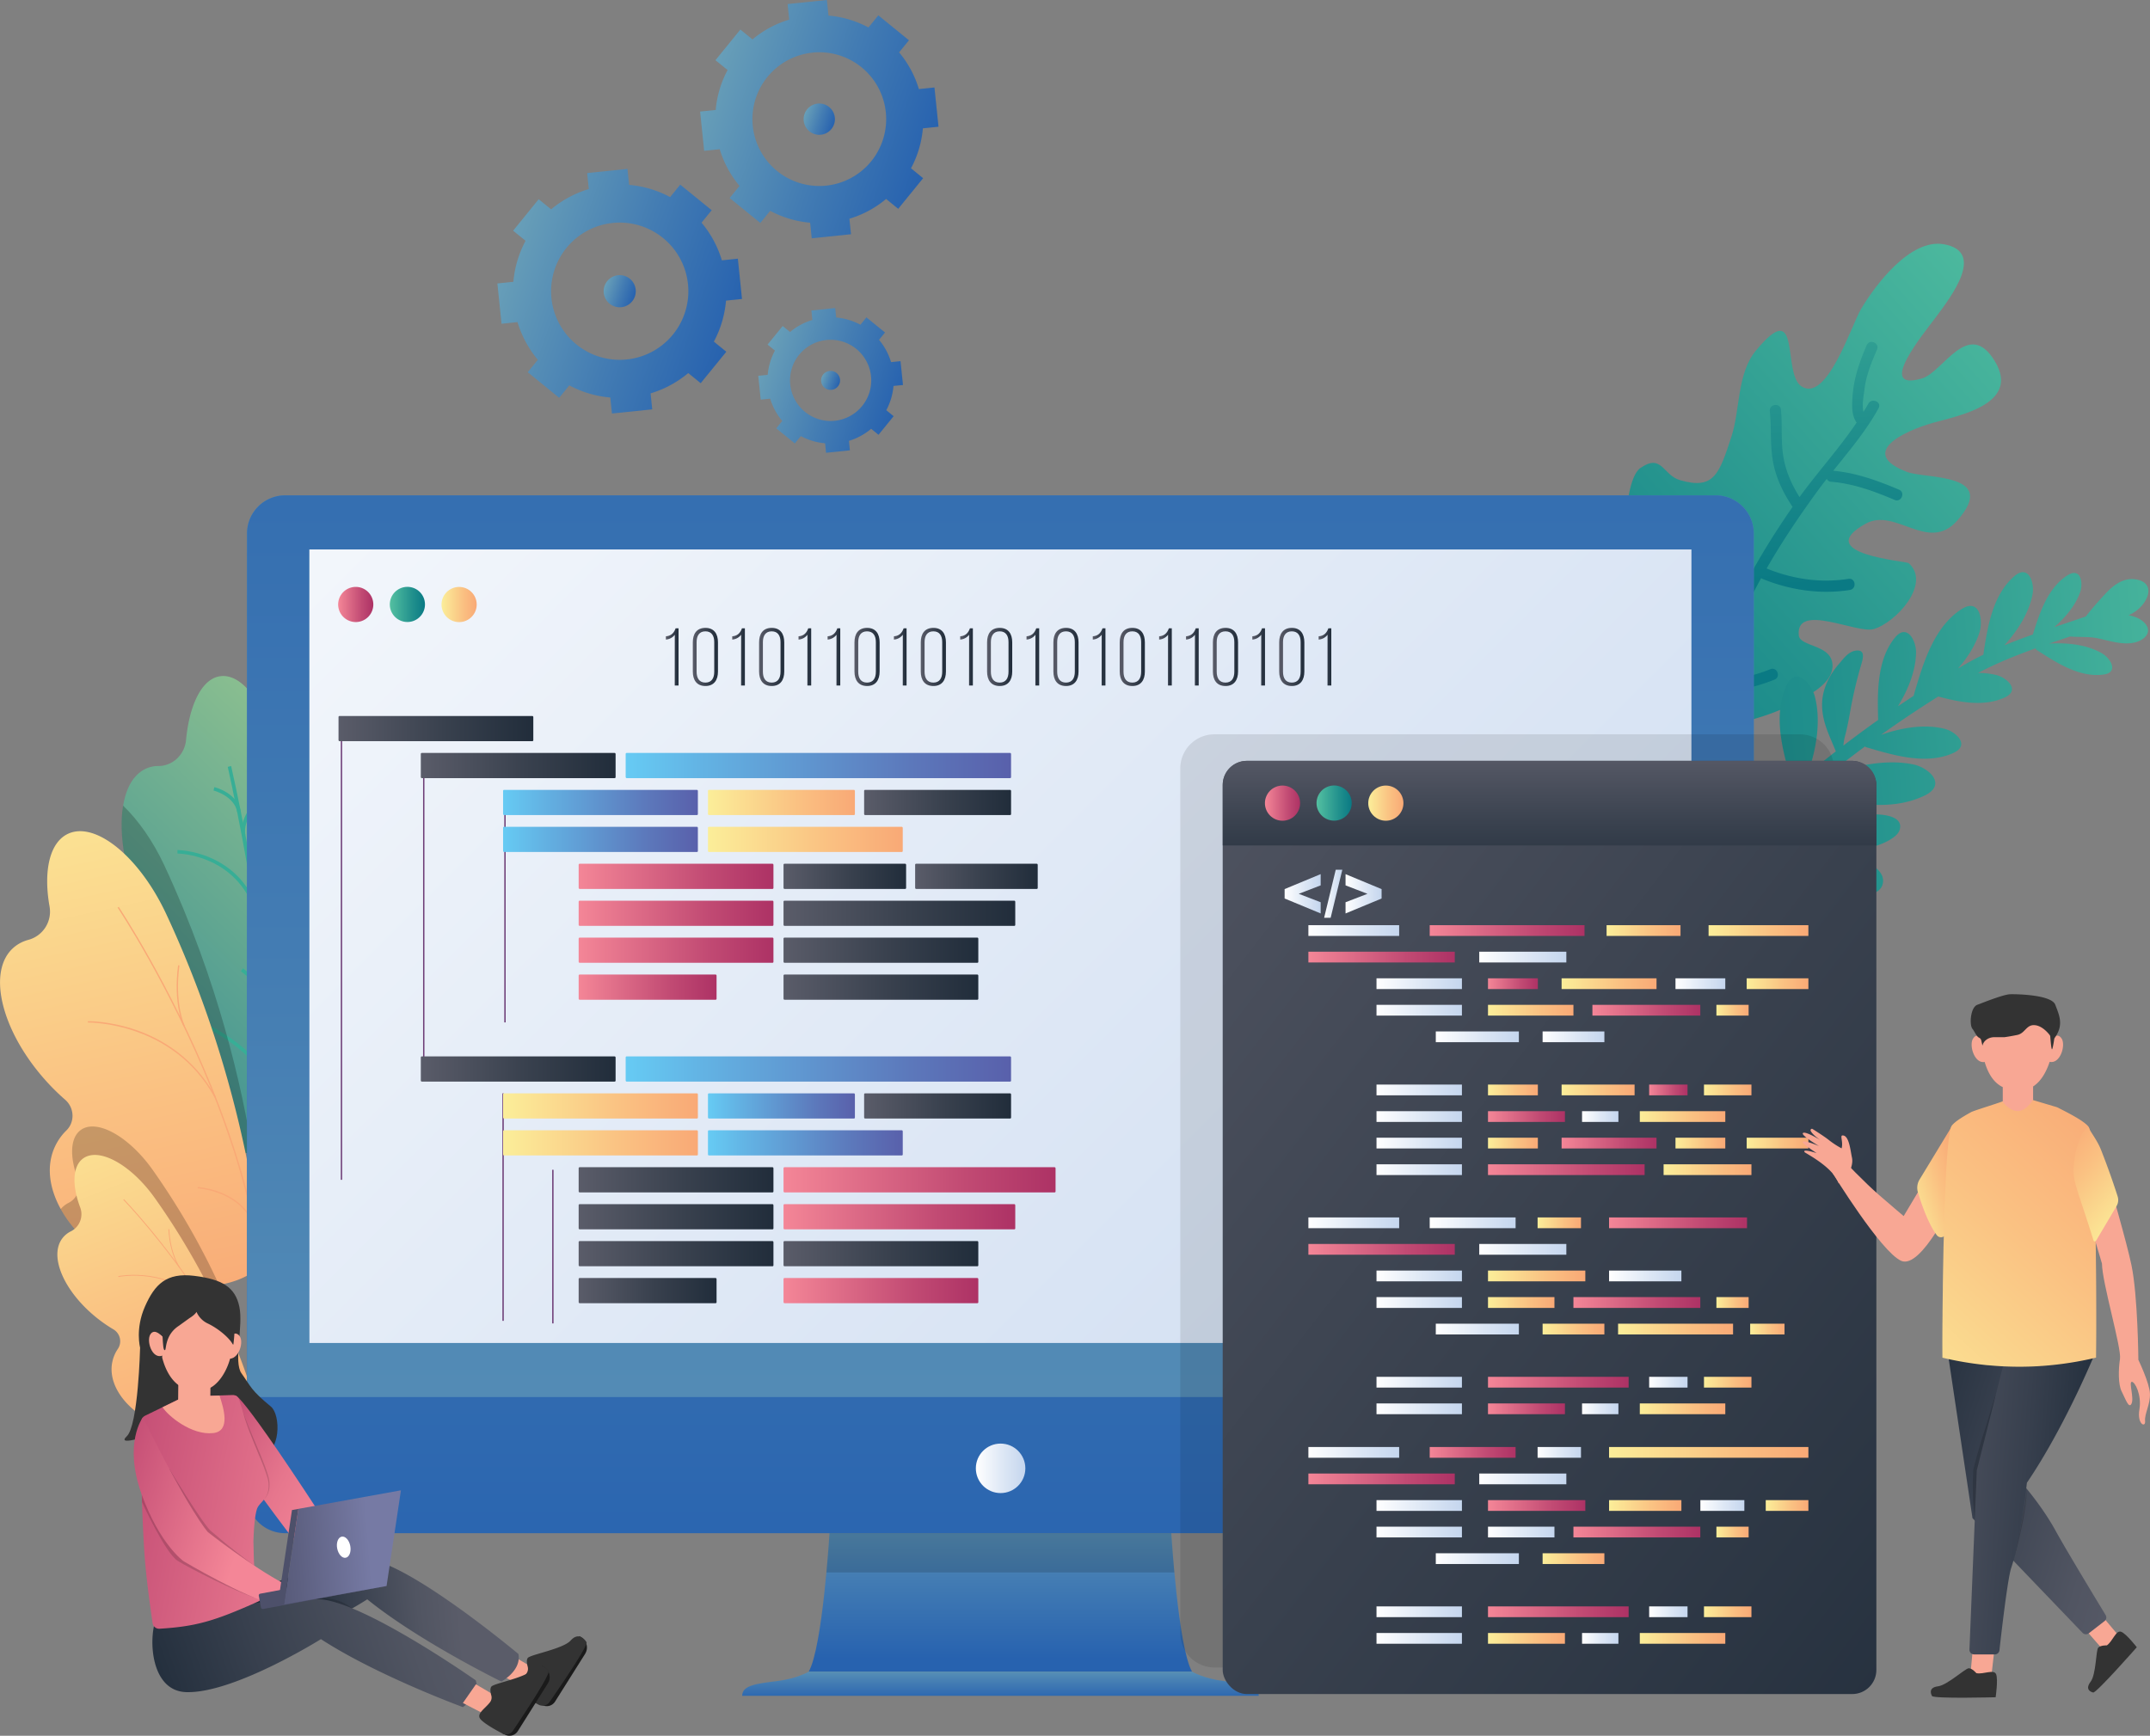 <svg xmlns="http://www.w3.org/2000/svg" xmlns:xlink="http://www.w3.org/1999/xlink" viewBox="0 0 2266.34 1830.05"><rect x="0" y="0" width="2266.34" height="1830.05" fill="#808080" stroke="none"/><defs><style>.cls-1{isolation:isolate;}.cls-2{fill:url(#linear-gradient);}.cls-3{fill:url(#linear-gradient-2);}.cls-4{fill:url(#linear-gradient-3);}.cls-5{fill:url(#linear-gradient-4);}.cls-6{fill:url(#linear-gradient-5);}.cls-7{fill:url(#linear-gradient-6);}.cls-8{fill:url(#New_Gradient_Swatch_copy_8);}.cls-9{fill:#37ae96;}.cls-10,.cls-179,.cls-188,.cls-81{fill:#010101;}.cls-10{opacity:0.21;mix-blend-mode:overlay;}.cls-11{fill:url(#New_Gradient_Swatch_copy_10);}.cls-12{fill:#f9a976;}.cls-13{fill:url(#New_Gradient_Swatch_copy_10-2);}.cls-14{fill:url(#New_Gradient_Swatch_copy_9);}.cls-15{fill:url(#New_Gradient_Swatch_copy_9-2);}.cls-16{fill:url(#New_Gradient_Swatch_copy_9-3);}.cls-17{fill:url(#linear-gradient-7);}.cls-18{fill:url(#linear-gradient-8);}.cls-19{fill:url(#linear-gradient-9);}.cls-20{fill:url(#linear-gradient-10);}.cls-21{fill:url(#New_Gradient_Swatch_copy_6);}.cls-179,.cls-187,.cls-22{opacity:0.15;}.cls-23{fill:url(#New_Gradient_Swatch_copy_6-2);}.cls-24{fill:#6d3c76;}.cls-25{fill:url(#New_Gradient_Swatch_copy_4);}.cls-26{fill:url(#New_Gradient_Swatch_copy_4-2);}.cls-27{fill:url(#New_Gradient_Swatch_copy_4-3);}.cls-28{fill:url(#New_Gradient_Swatch_copy_4-4);}.cls-29{fill:url(#New_Gradient_Swatch_copy_4-5);}.cls-30{fill:url(#New_Gradient_Swatch_copy_4-6);}.cls-31{fill:url(#New_Gradient_Swatch_copy_4-7);}.cls-32{fill:url(#New_Gradient_Swatch_copy_4-8);}.cls-33{fill:url(#New_Gradient_Swatch_copy_4-9);}.cls-34{fill:url(#New_Gradient_Swatch_copy_4-10);}.cls-35{fill:url(#New_Gradient_Swatch_copy_4-11);}.cls-36{fill:url(#New_Gradient_Swatch_copy_4-12);}.cls-37{fill:url(#New_Gradient_Swatch_copy_4-13);}.cls-38{fill:url(#New_Gradient_Swatch_copy_4-14);}.cls-39{fill:url(#New_Gradient_Swatch_copy_4-15);}.cls-40{fill:url(#New_Gradient_Swatch_copy_4-16);}.cls-41{fill:url(#New_Gradient_Swatch_copy_4-17);}.cls-42{fill:url(#New_Gradient_Swatch_copy_4-18);}.cls-43{fill:url(#New_Gradient_Swatch_copy_4-19);}.cls-44{fill:url(#New_Gradient_Swatch_copy_4-20);}.cls-45{fill:url(#New_Gradient_Swatch_copy_4-21);}.cls-46{fill:url(#New_Gradient_Swatch_copy_7);}.cls-47{fill:url(#New_Gradient_Swatch_copy_7-2);}.cls-48{fill:url(#New_Gradient_Swatch_copy_7-3);}.cls-49{fill:url(#New_Gradient_Swatch_copy_7-4);}.cls-50{fill:url(#New_Gradient_Swatch_copy_7-5);}.cls-51{fill:url(#New_Gradient_Swatch_copy_7-6);}.cls-52{fill:url(#New_Gradient_Swatch_copy_10-3);}.cls-53{fill:url(#New_Gradient_Swatch_copy_10-4);}.cls-54{fill:url(#New_Gradient_Swatch_copy_10-5);}.cls-55{fill:url(#New_Gradient_Swatch_copy_10-6);}.cls-56{fill:url(#New_Gradient_Swatch_copy_13);}.cls-57{fill:url(#New_Gradient_Swatch_copy_13-2);}.cls-58{fill:url(#New_Gradient_Swatch_copy_13-3);}.cls-59{fill:url(#New_Gradient_Swatch_copy_13-4);}.cls-60{fill:url(#New_Gradient_Swatch_copy_13-5);}.cls-61{fill:url(#New_Gradient_Swatch_copy_13-6);}.cls-62{fill:url(#New_Gradient_Swatch_copy_13-7);}.cls-63{fill:url(#New_Gradient_Swatch_copy_4-22);}.cls-64{fill:url(#New_Gradient_Swatch_copy_4-23);}.cls-65{fill:url(#New_Gradient_Swatch_copy_4-24);}.cls-66{fill:url(#New_Gradient_Swatch_copy_4-25);}.cls-67{fill:url(#New_Gradient_Swatch_copy_4-26);}.cls-68{fill:url(#New_Gradient_Swatch_copy_4-27);}.cls-69{fill:url(#New_Gradient_Swatch_copy_4-28);}.cls-70{fill:url(#New_Gradient_Swatch_copy_4-29);}.cls-71{fill:url(#New_Gradient_Swatch_copy_4-30);}.cls-72{fill:url(#New_Gradient_Swatch_copy_4-31);}.cls-73{fill:url(#New_Gradient_Swatch_copy_4-32);}.cls-74{fill:url(#New_Gradient_Swatch_copy_4-33);}.cls-75{fill:url(#New_Gradient_Swatch_copy_4-34);}.cls-76{fill:url(#New_Gradient_Swatch_copy_4-35);}.cls-77{fill:url(#New_Gradient_Swatch_copy_4-36);}.cls-78{fill:url(#New_Gradient_Swatch_copy_13-8);}.cls-79{fill:url(#New_Gradient_Swatch_copy_9-4);}.cls-80{fill:url(#New_Gradient_Swatch_copy_10-7);}.cls-81{opacity:0.1;}.cls-82{fill:url(#New_Gradient_Swatch_copy_4-37);}.cls-83{fill:url(#New_Gradient_Swatch_copy_6-3);}.cls-84{fill:url(#New_Gradient_Swatch_copy_6-4);}.cls-85{fill:url(#New_Gradient_Swatch_copy_6-5);}.cls-86{fill:url(#New_Gradient_Swatch_copy_6-6);}.cls-87{fill:url(#New_Gradient_Swatch_copy_6-7);}.cls-88{fill:url(#New_Gradient_Swatch_copy_6-8);}.cls-89{fill:url(#New_Gradient_Swatch_copy_6-9);}.cls-90{fill:url(#New_Gradient_Swatch_copy_6-10);}.cls-91{fill:url(#New_Gradient_Swatch_copy_6-11);}.cls-92{fill:url(#New_Gradient_Swatch_copy_6-12);}.cls-93{fill:url(#New_Gradient_Swatch_copy_6-13);}.cls-94{fill:url(#New_Gradient_Swatch_copy_6-14);}.cls-95{fill:url(#New_Gradient_Swatch_copy_6-15);}.cls-96{fill:url(#New_Gradient_Swatch_copy_6-16);}.cls-97{fill:url(#New_Gradient_Swatch_copy_6-17);}.cls-98{fill:url(#New_Gradient_Swatch_copy_6-18);}.cls-99{fill:url(#New_Gradient_Swatch_copy_6-19);}.cls-100{fill:url(#New_Gradient_Swatch_copy_6-20);}.cls-101{fill:url(#New_Gradient_Swatch_copy_6-21);}.cls-102{fill:url(#New_Gradient_Swatch_copy_6-22);}.cls-103{fill:url(#New_Gradient_Swatch_copy_6-23);}.cls-104{fill:url(#New_Gradient_Swatch_copy_6-24);}.cls-105{fill:url(#New_Gradient_Swatch_copy_6-25);}.cls-106{fill:url(#New_Gradient_Swatch_copy_6-26);}.cls-107{fill:url(#New_Gradient_Swatch_copy_6-27);}.cls-108{fill:url(#New_Gradient_Swatch_copy_6-28);}.cls-109{fill:url(#New_Gradient_Swatch_copy_6-29);}.cls-110{fill:url(#New_Gradient_Swatch_copy_6-30);}.cls-111{fill:url(#New_Gradient_Swatch_copy_6-31);}.cls-112{fill:url(#New_Gradient_Swatch_copy_6-32);}.cls-113{fill:url(#New_Gradient_Swatch_copy_6-33);}.cls-114{fill:url(#New_Gradient_Swatch_copy_6-34);}.cls-115{fill:url(#New_Gradient_Swatch_copy_6-35);}.cls-116{fill:url(#New_Gradient_Swatch_copy_6-36);}.cls-117{fill:url(#New_Gradient_Swatch_copy_6-37);}.cls-118{fill:url(#New_Gradient_Swatch_copy_13-9);}.cls-119{fill:url(#New_Gradient_Swatch_copy_13-10);}.cls-120{fill:url(#New_Gradient_Swatch_copy_13-11);}.cls-121{fill:url(#New_Gradient_Swatch_copy_13-12);}.cls-122{fill:url(#New_Gradient_Swatch_copy_13-13);}.cls-123{fill:url(#New_Gradient_Swatch_copy_13-14);}.cls-124{fill:url(#New_Gradient_Swatch_copy_13-15);}.cls-125{fill:url(#New_Gradient_Swatch_copy_13-16);}.cls-126{fill:url(#New_Gradient_Swatch_copy_13-17);}.cls-127{fill:url(#New_Gradient_Swatch_copy_13-18);}.cls-128{fill:url(#New_Gradient_Swatch_copy_13-19);}.cls-129{fill:url(#New_Gradient_Swatch_copy_13-20);}.cls-130{fill:url(#New_Gradient_Swatch_copy_13-21);}.cls-131{fill:url(#New_Gradient_Swatch_copy_13-22);}.cls-132{fill:url(#New_Gradient_Swatch_copy_13-23);}.cls-133{fill:url(#New_Gradient_Swatch_copy_13-24);}.cls-134{fill:url(#New_Gradient_Swatch_copy_13-25);}.cls-135{fill:url(#New_Gradient_Swatch_copy_13-26);}.cls-136{fill:url(#New_Gradient_Swatch_copy_10-8);}.cls-137{fill:url(#New_Gradient_Swatch_copy_10-9);}.cls-138{fill:url(#New_Gradient_Swatch_copy_10-10);}.cls-139{fill:url(#New_Gradient_Swatch_copy_10-11);}.cls-140{fill:url(#New_Gradient_Swatch_copy_10-12);}.cls-141{fill:url(#New_Gradient_Swatch_copy_10-13);}.cls-142{fill:url(#New_Gradient_Swatch_copy_10-14);}.cls-143{fill:url(#New_Gradient_Swatch_copy_10-15);}.cls-144{fill:url(#New_Gradient_Swatch_copy_10-16);}.cls-145{fill:url(#New_Gradient_Swatch_copy_10-17);}.cls-146{fill:url(#New_Gradient_Swatch_copy_10-18);}.cls-147{fill:url(#New_Gradient_Swatch_copy_10-19);}.cls-148{fill:url(#New_Gradient_Swatch_copy_10-20);}.cls-149{fill:url(#New_Gradient_Swatch_copy_10-21);}.cls-150{fill:url(#New_Gradient_Swatch_copy_10-22);}.cls-151{fill:url(#New_Gradient_Swatch_copy_10-23);}.cls-152{fill:url(#New_Gradient_Swatch_copy_10-24);}.cls-153{fill:url(#New_Gradient_Swatch_copy_10-25);}.cls-154{fill:url(#New_Gradient_Swatch_copy_10-26);}.cls-155{fill:url(#New_Gradient_Swatch_copy_10-27);}.cls-156{fill:url(#New_Gradient_Swatch_copy_10-28);}.cls-157{fill:url(#New_Gradient_Swatch_copy_10-29);}.cls-158{fill:url(#New_Gradient_Swatch_copy_10-30);}.cls-159{fill:url(#New_Gradient_Swatch_copy_10-31);}.cls-160{fill:url(#New_Gradient_Swatch_copy_10-32);}.cls-161{fill:url(#New_Gradient_Swatch_copy_10-33);}.cls-162{fill:url(#New_Gradient_Swatch_copy_10-34);}.cls-163{fill:url(#New_Gradient_Swatch_copy_10-35);}.cls-164{fill:url(#New_Gradient_Swatch_copy_10-36);}.cls-165{fill:url(#New_Gradient_Swatch_copy_10-37);}.cls-166{fill:url(#New_Gradient_Swatch_copy_10-38);}.cls-167{fill:url(#New_Gradient_Swatch_copy_4-38);}.cls-168{fill:url(#New_Gradient_Swatch_copy_13-27);}.cls-169{fill:url(#New_Gradient_Swatch_copy_9-5);}.cls-170{fill:url(#New_Gradient_Swatch_copy_10-39);}.cls-171{fill:url(#New_Gradient_Swatch_copy_6-38);}.cls-172{fill:url(#New_Gradient_Swatch_copy_6-39);}.cls-173{fill:url(#New_Gradient_Swatch_copy_6-40);}.cls-174{fill:#1a1a1a;}.cls-175{fill:#333;}.cls-176{fill:url(#linear-gradient-11);}.cls-177{fill:#f8a794;}.cls-178{fill:url(#linear-gradient-12);}.cls-180{fill:url(#linear-gradient-13);}.cls-181{fill:url(#New_Gradient_Swatch_copy_13-28);}.cls-182{fill:url(#New_Gradient_Swatch_copy_13-29);}.cls-183{fill:url(#New_Gradient_Swatch_copy_5);}.cls-184{fill:url(#New_Gradient_Swatch_copy_5-2);}.cls-185{fill:url(#New_Gradient_Swatch_copy_5-3);}.cls-186{fill:url(#New_Gradient_Swatch_copy_6-41);}.cls-189{fill:url(#New_Gradient_Swatch_copy_10-40);}.cls-190{fill:url(#linear-gradient-14);}.cls-191{fill:url(#linear-gradient-15);}.cls-192{fill:url(#New_Gradient_Swatch_copy_10-41);}.cls-193{fill:url(#New_Gradient_Swatch_copy_10-42);}</style><linearGradient id="linear-gradient" x1="513.93" y1="414.37" x2="767.98" y2="414.37" gradientTransform="translate(537.58 125.32) rotate(19.07)" gradientUnits="userSpaceOnUse"><stop offset="0" stop-color="#689fb8"/><stop offset="0.54" stop-color="#437cb3"/><stop offset="1" stop-color="#2762af"/></linearGradient><linearGradient id="linear-gradient-2" x1="624.03" y1="414.37" x2="657.89" y2="414.37" xlink:href="#linear-gradient"/><linearGradient id="linear-gradient-3" x1="806.63" y1="430.57" x2="956.94" y2="430.57" xlink:href="#linear-gradient"/><linearGradient id="linear-gradient-4" x1="871.77" y1="430.57" x2="891.8" y2="430.57" xlink:href="#linear-gradient"/><linearGradient id="linear-gradient-5" x1="656.75" y1="174.18" x2="904.28" y2="174.18" xlink:href="#linear-gradient"/><linearGradient id="linear-gradient-6" x1="764.02" y1="174.18" x2="797.01" y2="174.18" xlink:href="#linear-gradient"/><linearGradient id="New_Gradient_Swatch_copy_8" x1="5633.82" y1="1114.12" x2="6098.49" y2="1586.55" gradientTransform="matrix(-1, 0, 0, 1, 6535.15, 0)" gradientUnits="userSpaceOnUse"><stop offset="0" stop-color="#b9da8f"/><stop offset="0.32" stop-color="#8bbf90"/><stop offset="0.78" stop-color="#4e9b92"/><stop offset="1" stop-color="#368d93"/></linearGradient><linearGradient id="New_Gradient_Swatch_copy_10" x1="6130.15" y1="1187.3" x2="5990.74" y2="1826.23" gradientTransform="matrix(-1, 0, 0, 1, 6535.15, 0)" gradientUnits="userSpaceOnUse"><stop offset="0" stop-color="#fbee99"/><stop offset="0.61" stop-color="#fac182"/><stop offset="1" stop-color="#f9a976"/></linearGradient><linearGradient id="New_Gradient_Swatch_copy_10-2" x1="6122.19" y1="1547.4" x2="5959.55" y2="1965.61" xlink:href="#New_Gradient_Swatch_copy_10"/><linearGradient id="New_Gradient_Swatch_copy_9" x1="2817.78" y1="693.99" x2="3427.22" y2="1238.97" gradientTransform="matrix(-1, 0, 0, 1, 5360.68, 0)" gradientUnits="userSpaceOnUse"><stop offset="0" stop-color="#54c0a1"/><stop offset="0.63" stop-color="#22918d"/><stop offset="1" stop-color="#0a7a84"/></linearGradient><linearGradient id="New_Gradient_Swatch_copy_9-2" x1="2014.27" y1="572.56" x2="2030.5" y2="1037.59" gradientTransform="translate(189.06)" xlink:href="#New_Gradient_Swatch_copy_9"/><linearGradient id="New_Gradient_Swatch_copy_9-3" x1="2581.35" y1="1191.77" x2="1818.91" y2="1256.66" gradientTransform="translate(189.06)" xlink:href="#New_Gradient_Swatch_copy_9"/><linearGradient id="linear-gradient-7" x1="1409.23" y1="1983.56" x2="1409.23" y2="2168.34" gradientTransform="matrix(1, 0, 0, 1, 0, 0)" xlink:href="#linear-gradient"/><linearGradient id="linear-gradient-8" x1="1409.23" y1="2171.98" x2="1409.23" y2="2212.17" gradientTransform="matrix(1, 0, 0, 1, 0, 0)" xlink:href="#linear-gradient"/><linearGradient id="linear-gradient-9" x1="1409.23" y1="432.4" x2="1409.23" y2="2149.32" gradientTransform="matrix(1, 0, 0, 1, 0, 0)" xlink:href="#linear-gradient"/><linearGradient id="linear-gradient-10" x1="1409.23" y1="2498.99" x2="1409.23" y2="490.65" gradientTransform="matrix(1, 0, 0, 1, 0, 0)" xlink:href="#linear-gradient"/><linearGradient id="New_Gradient_Swatch_copy_6" x1="107.93" y1="51.02" x2="1970.8" y2="1913.89" gradientUnits="userSpaceOnUse"><stop offset="0" stop-color="#fff"/><stop offset="0.55" stop-color="#dde7f5"/><stop offset="1" stop-color="#c5d6ee"/></linearGradient><linearGradient id="New_Gradient_Swatch_copy_6-2" x1="1028.65" y1="1548.09" x2="1080.84" y2="1548.09" xlink:href="#New_Gradient_Swatch_copy_6"/><linearGradient id="New_Gradient_Swatch_copy_4" x1="1056.65" y1="1111.96" x2="1069.99" y2="1111.96" gradientUnits="userSpaceOnUse"><stop offset="0" stop-color="#5a5c69"/><stop offset="0.54" stop-color="#39414e"/><stop offset="1" stop-color="#212d3b"/></linearGradient><linearGradient id="New_Gradient_Swatch_copy_4-2" x1="1084.97" y1="1112.01" x2="1111.48" y2="1112.01" xlink:href="#New_Gradient_Swatch_copy_4"/><linearGradient id="New_Gradient_Swatch_copy_4-3" x1="1126.55" y1="1111.96" x2="1139.89" y2="1111.96" xlink:href="#New_Gradient_Swatch_copy_4"/><linearGradient id="New_Gradient_Swatch_copy_4-4" x1="1154.87" y1="1112.01" x2="1181.37" y2="1112.01" xlink:href="#New_Gradient_Swatch_copy_4"/><linearGradient id="New_Gradient_Swatch_copy_4-5" x1="1196.44" y1="1111.96" x2="1209.78" y2="1111.96" xlink:href="#New_Gradient_Swatch_copy_4"/><linearGradient id="New_Gradient_Swatch_copy_4-6" x1="1227.09" y1="1111.96" x2="1240.43" y2="1111.96" xlink:href="#New_Gradient_Swatch_copy_4"/><linearGradient id="New_Gradient_Swatch_copy_4-7" x1="1255.41" y1="1112.01" x2="1281.91" y2="1112.01" xlink:href="#New_Gradient_Swatch_copy_4"/><linearGradient id="New_Gradient_Swatch_copy_4-8" x1="1296.98" y1="1111.96" x2="1310.32" y2="1111.96" xlink:href="#New_Gradient_Swatch_copy_4"/><linearGradient id="New_Gradient_Swatch_copy_4-9" x1="1325.3" y1="1112.01" x2="1351.81" y2="1112.01" xlink:href="#New_Gradient_Swatch_copy_4"/><linearGradient id="New_Gradient_Swatch_copy_4-10" x1="1366.87" y1="1111.96" x2="1380.21" y2="1111.96" xlink:href="#New_Gradient_Swatch_copy_4"/><linearGradient id="New_Gradient_Swatch_copy_4-11" x1="1395.19" y1="1112.01" x2="1421.7" y2="1112.01" xlink:href="#New_Gradient_Swatch_copy_4"/><linearGradient id="New_Gradient_Swatch_copy_4-12" x1="1436.77" y1="1111.96" x2="1450.11" y2="1111.96" xlink:href="#New_Gradient_Swatch_copy_4"/><linearGradient id="New_Gradient_Swatch_copy_4-13" x1="1465.09" y1="1112.01" x2="1491.59" y2="1112.01" xlink:href="#New_Gradient_Swatch_copy_4"/><linearGradient id="New_Gradient_Swatch_copy_4-14" x1="1506.66" y1="1111.96" x2="1520" y2="1111.96" xlink:href="#New_Gradient_Swatch_copy_4"/><linearGradient id="New_Gradient_Swatch_copy_4-15" x1="1534.98" y1="1112.01" x2="1561.49" y2="1112.01" xlink:href="#New_Gradient_Swatch_copy_4"/><linearGradient id="New_Gradient_Swatch_copy_4-16" x1="1576.56" y1="1111.96" x2="1589.9" y2="1111.96" xlink:href="#New_Gradient_Swatch_copy_4"/><linearGradient id="New_Gradient_Swatch_copy_4-17" x1="1604.91" y1="1111.96" x2="1618.25" y2="1111.96" xlink:href="#New_Gradient_Swatch_copy_4"/><linearGradient id="New_Gradient_Swatch_copy_4-18" x1="1633.23" y1="1112.01" x2="1659.74" y2="1112.01" xlink:href="#New_Gradient_Swatch_copy_4"/><linearGradient id="New_Gradient_Swatch_copy_4-19" x1="1674.8" y1="1111.96" x2="1688.14" y2="1111.96" xlink:href="#New_Gradient_Swatch_copy_4"/><linearGradient id="New_Gradient_Swatch_copy_4-20" x1="1703.12" y1="1112.01" x2="1729.63" y2="1112.01" xlink:href="#New_Gradient_Swatch_copy_4"/><linearGradient id="New_Gradient_Swatch_copy_4-21" x1="1744.7" y1="1111.96" x2="1758.04" y2="1111.96" xlink:href="#New_Gradient_Swatch_copy_4"/><linearGradient id="New_Gradient_Swatch_copy_7" x1="659.53" y1="1127.06" x2="1065.78" y2="1127.06" gradientUnits="userSpaceOnUse"><stop offset="0" stop-color="#66cbf4"/><stop offset="0.18" stop-color="#63b5e5"/><stop offset="0.74" stop-color="#5c78bb"/><stop offset="1" stop-color="#5960ab"/></linearGradient><linearGradient id="New_Gradient_Swatch_copy_7-2" x1="746.27" y1="1166.01" x2="901.15" y2="1166.01" xlink:href="#New_Gradient_Swatch_copy_7"/><linearGradient id="New_Gradient_Swatch_copy_7-3" x1="746.27" y1="1204.95" x2="951.6" y2="1204.95" xlink:href="#New_Gradient_Swatch_copy_7"/><linearGradient id="New_Gradient_Swatch_copy_7-4" x1="659.53" y1="807.11" x2="1065.78" y2="807.11" xlink:href="#New_Gradient_Swatch_copy_7"/><linearGradient id="New_Gradient_Swatch_copy_7-5" x1="530.31" y1="846.06" x2="735.65" y2="846.06" xlink:href="#New_Gradient_Swatch_copy_7"/><linearGradient id="New_Gradient_Swatch_copy_7-6" x1="530.31" y1="885" x2="735.65" y2="885" xlink:href="#New_Gradient_Swatch_copy_7"/><linearGradient id="New_Gradient_Swatch_copy_10-3" x1="530.31" y1="1166.01" x2="735.65" y2="1166.01" gradientTransform="matrix(1, 0, 0, 1, 0, 0)" xlink:href="#New_Gradient_Swatch_copy_10"/><linearGradient id="New_Gradient_Swatch_copy_10-4" x1="530.31" y1="1204.95" x2="735.65" y2="1204.95" gradientTransform="matrix(1, 0, 0, 1, 0, 0)" xlink:href="#New_Gradient_Swatch_copy_10"/><linearGradient id="New_Gradient_Swatch_copy_10-5" x1="746.27" y1="846.06" x2="901.15" y2="846.06" gradientTransform="matrix(1, 0, 0, 1, 0, 0)" xlink:href="#New_Gradient_Swatch_copy_10"/><linearGradient id="New_Gradient_Swatch_copy_10-6" x1="746.27" y1="885" x2="951.6" y2="885" gradientTransform="matrix(1, 0, 0, 1, 0, 0)" xlink:href="#New_Gradient_Swatch_copy_10"/><linearGradient id="New_Gradient_Swatch_copy_13" x1="825.92" y1="1243.89" x2="1112.68" y2="1243.89" gradientUnits="userSpaceOnUse"><stop offset="0" stop-color="#f48697"/><stop offset="0.67" stop-color="#c14a73"/><stop offset="1" stop-color="#ad3265"/></linearGradient><linearGradient id="New_Gradient_Swatch_copy_13-2" x1="825.92" y1="1282.83" x2="1070.2" y2="1282.83" xlink:href="#New_Gradient_Swatch_copy_13"/><linearGradient id="New_Gradient_Swatch_copy_13-3" x1="825.92" y1="1360.72" x2="1031.26" y2="1360.72" xlink:href="#New_Gradient_Swatch_copy_13"/><linearGradient id="New_Gradient_Swatch_copy_13-4" x1="609.97" y1="923.94" x2="815.3" y2="923.94" xlink:href="#New_Gradient_Swatch_copy_13"/><linearGradient id="New_Gradient_Swatch_copy_13-5" x1="609.97" y1="962.88" x2="815.3" y2="962.88" xlink:href="#New_Gradient_Swatch_copy_13"/><linearGradient id="New_Gradient_Swatch_copy_13-6" x1="609.97" y1="1001.83" x2="815.3" y2="1001.83" xlink:href="#New_Gradient_Swatch_copy_13"/><linearGradient id="New_Gradient_Swatch_copy_13-7" x1="609.97" y1="1040.77" x2="755.34" y2="1040.77" xlink:href="#New_Gradient_Swatch_copy_13"/><linearGradient id="New_Gradient_Swatch_copy_4-22" x1="443.58" y1="1127.06" x2="648.91" y2="1127.06" xlink:href="#New_Gradient_Swatch_copy_4"/><linearGradient id="New_Gradient_Swatch_copy_4-23" x1="910.89" y1="1166.01" x2="1065.78" y2="1166.01" xlink:href="#New_Gradient_Swatch_copy_4"/><linearGradient id="New_Gradient_Swatch_copy_4-24" x1="609.97" y1="1243.89" x2="815.3" y2="1243.89" xlink:href="#New_Gradient_Swatch_copy_4"/><linearGradient id="New_Gradient_Swatch_copy_4-25" x1="609.97" y1="1282.83" x2="815.3" y2="1282.83" xlink:href="#New_Gradient_Swatch_copy_4"/><linearGradient id="New_Gradient_Swatch_copy_4-26" x1="609.97" y1="1321.78" x2="815.3" y2="1321.78" xlink:href="#New_Gradient_Swatch_copy_4"/><linearGradient id="New_Gradient_Swatch_copy_4-27" x1="609.97" y1="1360.72" x2="755.34" y2="1360.72" xlink:href="#New_Gradient_Swatch_copy_4"/><linearGradient id="New_Gradient_Swatch_copy_4-28" x1="443.58" y1="807.11" x2="648.91" y2="807.11" xlink:href="#New_Gradient_Swatch_copy_4"/><linearGradient id="New_Gradient_Swatch_copy_4-29" x1="825.92" y1="923.94" x2="955.14" y2="923.94" xlink:href="#New_Gradient_Swatch_copy_4"/><linearGradient id="New_Gradient_Swatch_copy_4-30" x1="825.92" y1="962.88" x2="1070.2" y2="962.88" xlink:href="#New_Gradient_Swatch_copy_4"/><linearGradient id="New_Gradient_Swatch_copy_4-31" x1="825.92" y1="1001.83" x2="1031.26" y2="1001.83" xlink:href="#New_Gradient_Swatch_copy_4"/><linearGradient id="New_Gradient_Swatch_copy_4-32" x1="825.92" y1="1040.77" x2="1031.26" y2="1040.77" xlink:href="#New_Gradient_Swatch_copy_4"/><linearGradient id="New_Gradient_Swatch_copy_4-33" x1="964.66" y1="923.94" x2="1093.88" y2="923.94" xlink:href="#New_Gradient_Swatch_copy_4"/><linearGradient id="New_Gradient_Swatch_copy_4-34" x1="910.89" y1="846.06" x2="1065.78" y2="846.06" xlink:href="#New_Gradient_Swatch_copy_4"/><linearGradient id="New_Gradient_Swatch_copy_4-35" x1="356.84" y1="768.17" x2="562.18" y2="768.17" xlink:href="#New_Gradient_Swatch_copy_4"/><linearGradient id="New_Gradient_Swatch_copy_4-36" x1="825.92" y1="1321.78" x2="1031.26" y2="1321.78" xlink:href="#New_Gradient_Swatch_copy_4"/><linearGradient id="New_Gradient_Swatch_copy_13-8" x1="711.14" y1="1056.67" x2="748.22" y2="1056.67" gradientTransform="translate(1261.26 -112.27) rotate(59.08)" xlink:href="#New_Gradient_Swatch_copy_13"/><linearGradient id="New_Gradient_Swatch_copy_9-4" x1="765.6" y1="1056.67" x2="802.68" y2="1056.67" gradientTransform="translate(1677.67 90.73) rotate(79.35)" xlink:href="#New_Gradient_Swatch_copy_9"/><linearGradient id="New_Gradient_Swatch_copy_10-7" x1="820.07" y1="1056.67" x2="857.14" y2="1056.67" gradientTransform="translate(1725.71 40.37) rotate(79.55)" xlink:href="#New_Gradient_Swatch_copy_10"/><linearGradient id="New_Gradient_Swatch_copy_4-37" x1="947.63" y1="763.16" x2="2233.85" y2="1759.05" xlink:href="#New_Gradient_Swatch_copy_4"/><linearGradient id="New_Gradient_Swatch_copy_6-3" x1="1379.19" y1="981.1" x2="1474.87" y2="981.1" xlink:href="#New_Gradient_Swatch_copy_6"/><linearGradient id="New_Gradient_Swatch_copy_6-4" x1="1450.99" y1="1037.12" x2="1541.04" y2="1037.12" xlink:href="#New_Gradient_Swatch_copy_6"/><linearGradient id="New_Gradient_Swatch_copy_6-5" x1="1450.99" y1="1065.09" x2="1541.04" y2="1065.09" xlink:href="#New_Gradient_Swatch_copy_6"/><linearGradient id="New_Gradient_Swatch_copy_6-6" x1="1513.49" y1="1093.14" x2="1601.07" y2="1093.14" xlink:href="#New_Gradient_Swatch_copy_6"/><linearGradient id="New_Gradient_Swatch_copy_6-7" x1="1559.29" y1="1009.07" x2="1651.1" y2="1009.07" xlink:href="#New_Gradient_Swatch_copy_6"/><linearGradient id="New_Gradient_Swatch_copy_6-8" x1="1450.99" y1="1149.15" x2="1541.04" y2="1149.15" xlink:href="#New_Gradient_Swatch_copy_6"/><linearGradient id="New_Gradient_Swatch_copy_6-9" x1="1450.99" y1="1177.2" x2="1541.04" y2="1177.2" xlink:href="#New_Gradient_Swatch_copy_6"/><linearGradient id="New_Gradient_Swatch_copy_6-10" x1="1450.99" y1="1205.17" x2="1541.04" y2="1205.17" xlink:href="#New_Gradient_Swatch_copy_6"/><linearGradient id="New_Gradient_Swatch_copy_6-11" x1="1450.99" y1="1233.21" x2="1541.04" y2="1233.21" xlink:href="#New_Gradient_Swatch_copy_6"/><linearGradient id="New_Gradient_Swatch_copy_6-12" x1="1379.19" y1="1289.23" x2="1474.87" y2="1289.23" xlink:href="#New_Gradient_Swatch_copy_6"/><linearGradient id="New_Gradient_Swatch_copy_6-13" x1="1450.99" y1="1345.25" x2="1541.04" y2="1345.25" xlink:href="#New_Gradient_Swatch_copy_6"/><linearGradient id="New_Gradient_Swatch_copy_6-14" x1="1450.99" y1="1373.26" x2="1541.04" y2="1373.26" xlink:href="#New_Gradient_Swatch_copy_6"/><linearGradient id="New_Gradient_Swatch_copy_6-15" x1="1513.49" y1="1401.27" x2="1601.07" y2="1401.27" xlink:href="#New_Gradient_Swatch_copy_6"/><linearGradient id="New_Gradient_Swatch_copy_6-16" x1="1559.29" y1="1317.21" x2="1651.1" y2="1317.21" xlink:href="#New_Gradient_Swatch_copy_6"/><linearGradient id="New_Gradient_Swatch_copy_6-17" x1="1450.99" y1="1457.29" x2="1541.04" y2="1457.29" xlink:href="#New_Gradient_Swatch_copy_6"/><linearGradient id="New_Gradient_Swatch_copy_6-18" x1="1450.99" y1="1485.33" x2="1541.04" y2="1485.33" xlink:href="#New_Gradient_Swatch_copy_6"/><linearGradient id="New_Gradient_Swatch_copy_6-19" x1="1379.19" y1="1531.27" x2="1474.87" y2="1531.27" xlink:href="#New_Gradient_Swatch_copy_6"/><linearGradient id="New_Gradient_Swatch_copy_6-20" x1="1450.99" y1="1587.29" x2="1541.04" y2="1587.29" xlink:href="#New_Gradient_Swatch_copy_6"/><linearGradient id="New_Gradient_Swatch_copy_6-21" x1="1450.99" y1="1615.26" x2="1541.04" y2="1615.26" xlink:href="#New_Gradient_Swatch_copy_6"/><linearGradient id="New_Gradient_Swatch_copy_6-22" x1="1513.49" y1="1643.31" x2="1601.07" y2="1643.31" xlink:href="#New_Gradient_Swatch_copy_6"/><linearGradient id="New_Gradient_Swatch_copy_6-23" x1="1559.29" y1="1559.24" x2="1651.1" y2="1559.24" xlink:href="#New_Gradient_Swatch_copy_6"/><linearGradient id="New_Gradient_Swatch_copy_6-24" x1="1450.99" y1="1699.32" x2="1541.04" y2="1699.32" xlink:href="#New_Gradient_Swatch_copy_6"/><linearGradient id="New_Gradient_Swatch_copy_6-25" x1="1450.99" y1="1727.37" x2="1541.04" y2="1727.37" xlink:href="#New_Gradient_Swatch_copy_6"/><linearGradient id="New_Gradient_Swatch_copy_6-26" x1="1766.16" y1="1037.12" x2="1818.66" y2="1037.12" xlink:href="#New_Gradient_Swatch_copy_6"/><linearGradient id="New_Gradient_Swatch_copy_6-27" x1="1626.08" y1="1093.14" x2="1691.19" y2="1093.14" xlink:href="#New_Gradient_Swatch_copy_6"/><linearGradient id="New_Gradient_Swatch_copy_6-28" x1="1667.66" y1="1177.2" x2="1705.99" y2="1177.2" xlink:href="#New_Gradient_Swatch_copy_6"/><linearGradient id="New_Gradient_Swatch_copy_6-29" x1="1507.07" y1="1289.23" x2="1597.62" y2="1289.23" xlink:href="#New_Gradient_Swatch_copy_6"/><linearGradient id="New_Gradient_Swatch_copy_6-30" x1="1696.13" y1="1345.25" x2="1772.36" y2="1345.25" xlink:href="#New_Gradient_Swatch_copy_6"/><linearGradient id="New_Gradient_Swatch_copy_6-31" x1="1738.4" y1="1457.29" x2="1778.85" y2="1457.29" xlink:href="#New_Gradient_Swatch_copy_6"/><linearGradient id="New_Gradient_Swatch_copy_6-32" x1="1667.66" y1="1485.33" x2="1705.99" y2="1485.33" xlink:href="#New_Gradient_Swatch_copy_6"/><linearGradient id="New_Gradient_Swatch_copy_6-33" x1="1620.8" y1="1531.27" x2="1666.53" y2="1531.27" xlink:href="#New_Gradient_Swatch_copy_6"/><linearGradient id="New_Gradient_Swatch_copy_6-34" x1="1568.52" y1="1615.26" x2="1638.56" y2="1615.26" xlink:href="#New_Gradient_Swatch_copy_6"/><linearGradient id="New_Gradient_Swatch_copy_6-35" x1="1792.38" y1="1587.29" x2="1838.74" y2="1587.29" xlink:href="#New_Gradient_Swatch_copy_6"/><linearGradient id="New_Gradient_Swatch_copy_6-36" x1="1738.4" y1="1699.32" x2="1778.85" y2="1699.32" xlink:href="#New_Gradient_Swatch_copy_6"/><linearGradient id="New_Gradient_Swatch_copy_6-37" x1="1667.66" y1="1727.37" x2="1705.99" y2="1727.37" xlink:href="#New_Gradient_Swatch_copy_6"/><linearGradient id="New_Gradient_Swatch_copy_13-9" x1="1379.19" y1="1009.07" x2="1533.5" y2="1009.07" xlink:href="#New_Gradient_Swatch_copy_13"/><linearGradient id="New_Gradient_Swatch_copy_13-10" x1="1507.07" y1="981.1" x2="1670.27" y2="981.1" xlink:href="#New_Gradient_Swatch_copy_13"/><linearGradient id="New_Gradient_Swatch_copy_13-11" x1="1568.52" y1="1037.12" x2="1621.08" y2="1037.12" xlink:href="#New_Gradient_Swatch_copy_13"/><linearGradient id="New_Gradient_Swatch_copy_13-12" x1="1678.58" y1="1065.09" x2="1792.31" y2="1065.09" xlink:href="#New_Gradient_Swatch_copy_13"/><linearGradient id="New_Gradient_Swatch_copy_13-13" x1="1568.52" y1="1177.2" x2="1649.62" y2="1177.2" xlink:href="#New_Gradient_Swatch_copy_13"/><linearGradient id="New_Gradient_Swatch_copy_13-14" x1="1738.4" y1="1149.15" x2="1778.85" y2="1149.15" xlink:href="#New_Gradient_Swatch_copy_13"/><linearGradient id="New_Gradient_Swatch_copy_13-15" x1="1568.52" y1="1233.21" x2="1733.61" y2="1233.21" xlink:href="#New_Gradient_Swatch_copy_13"/><linearGradient id="New_Gradient_Swatch_copy_13-16" x1="1646.1" y1="1205.17" x2="1746.15" y2="1205.17" xlink:href="#New_Gradient_Swatch_copy_13"/><linearGradient id="New_Gradient_Swatch_copy_13-17" x1="1379.19" y1="1317.21" x2="1533.5" y2="1317.21" xlink:href="#New_Gradient_Swatch_copy_13"/><linearGradient id="New_Gradient_Swatch_copy_13-18" x1="1696.13" y1="1289.23" x2="1841.56" y2="1289.23" xlink:href="#New_Gradient_Swatch_copy_13"/><linearGradient id="New_Gradient_Swatch_copy_13-19" x1="1658.57" y1="1373.26" x2="1792.31" y2="1373.26" xlink:href="#New_Gradient_Swatch_copy_13"/><linearGradient id="New_Gradient_Swatch_copy_13-20" x1="1568.52" y1="1457.29" x2="1716.77" y2="1457.29" xlink:href="#New_Gradient_Swatch_copy_13"/><linearGradient id="New_Gradient_Swatch_copy_13-21" x1="1568.52" y1="1485.33" x2="1649.62" y2="1485.33" xlink:href="#New_Gradient_Swatch_copy_13"/><linearGradient id="New_Gradient_Swatch_copy_13-22" x1="1379.19" y1="1559.24" x2="1533.5" y2="1559.24" xlink:href="#New_Gradient_Swatch_copy_13"/><linearGradient id="New_Gradient_Swatch_copy_13-23" x1="1507.07" y1="1531.27" x2="1597.62" y2="1531.27" xlink:href="#New_Gradient_Swatch_copy_13"/><linearGradient id="New_Gradient_Swatch_copy_13-24" x1="1568.52" y1="1587.29" x2="1671.11" y2="1587.29" xlink:href="#New_Gradient_Swatch_copy_13"/><linearGradient id="New_Gradient_Swatch_copy_13-25" x1="1658.57" y1="1615.26" x2="1792.31" y2="1615.26" xlink:href="#New_Gradient_Swatch_copy_13"/><linearGradient id="New_Gradient_Swatch_copy_13-26" x1="1568.52" y1="1699.32" x2="1716.77" y2="1699.32" xlink:href="#New_Gradient_Swatch_copy_13"/><linearGradient id="New_Gradient_Swatch_copy_10-8" x1="1693.52" y1="981.1" x2="1771.45" y2="981.1" gradientTransform="matrix(1, 0, 0, 1, 0, 0)" xlink:href="#New_Gradient_Swatch_copy_10"/><linearGradient id="New_Gradient_Swatch_copy_10-9" x1="1801.04" y1="981.1" x2="1906.24" y2="981.1" gradientTransform="matrix(1, 0, 0, 1, 0, 0)" xlink:href="#New_Gradient_Swatch_copy_10"/><linearGradient id="New_Gradient_Swatch_copy_10-10" x1="1568.52" y1="1065.09" x2="1658.57" y2="1065.09" gradientTransform="matrix(1, 0, 0, 1, 0, 0)" xlink:href="#New_Gradient_Swatch_copy_10"/><linearGradient id="New_Gradient_Swatch_copy_10-11" x1="1646.1" y1="1037.12" x2="1746.15" y2="1037.12" gradientTransform="matrix(1, 0, 0, 1, 0, 0)" xlink:href="#New_Gradient_Swatch_copy_10"/><linearGradient id="New_Gradient_Swatch_copy_10-12" x1="1841.21" y1="1037.12" x2="1906.24" y2="1037.12" gradientTransform="matrix(1, 0, 0, 1, 0, 0)" xlink:href="#New_Gradient_Swatch_copy_10"/><linearGradient id="New_Gradient_Swatch_copy_10-13" x1="1809.29" y1="1065.09" x2="1843.25" y2="1065.09" gradientTransform="matrix(1, 0, 0, 1, 0, 0)" xlink:href="#New_Gradient_Swatch_copy_10"/><linearGradient id="New_Gradient_Swatch_copy_10-14" x1="1568.52" y1="1149.15" x2="1621.08" y2="1149.15" gradientTransform="matrix(1, 0, 0, 1, 0, 0)" xlink:href="#New_Gradient_Swatch_copy_10"/><linearGradient id="New_Gradient_Swatch_copy_10-15" x1="1646.1" y1="1149.15" x2="1723.04" y2="1149.15" gradientTransform="matrix(1, 0, 0, 1, 0, 0)" xlink:href="#New_Gradient_Swatch_copy_10"/><linearGradient id="New_Gradient_Swatch_copy_10-16" x1="1796.18" y1="1149.15" x2="1846.21" y2="1149.15" gradientTransform="matrix(1, 0, 0, 1, 0, 0)" xlink:href="#New_Gradient_Swatch_copy_10"/><linearGradient id="New_Gradient_Swatch_copy_10-17" x1="1728.54" y1="1177.2" x2="1818.66" y2="1177.2" gradientTransform="matrix(1, 0, 0, 1, 0, 0)" xlink:href="#New_Gradient_Swatch_copy_10"/><linearGradient id="New_Gradient_Swatch_copy_10-18" x1="1568.52" y1="1205.17" x2="1621.08" y2="1205.17" gradientTransform="matrix(1, 0, 0, 1, 0, 0)" xlink:href="#New_Gradient_Swatch_copy_10"/><linearGradient id="New_Gradient_Swatch_copy_10-19" x1="1766.16" y1="1205.17" x2="1818.66" y2="1205.17" gradientTransform="matrix(1, 0, 0, 1, 0, 0)" xlink:href="#New_Gradient_Swatch_copy_10"/><linearGradient id="New_Gradient_Swatch_copy_10-20" x1="1841.21" y1="1205.17" x2="1906.24" y2="1205.17" gradientTransform="matrix(1, 0, 0, 1, 0, 0)" xlink:href="#New_Gradient_Swatch_copy_10"/><linearGradient id="New_Gradient_Swatch_copy_10-21" x1="1753.62" y1="1233.21" x2="1846.21" y2="1233.21" gradientTransform="matrix(1, 0, 0, 1, 0, 0)" xlink:href="#New_Gradient_Swatch_copy_10"/><linearGradient id="New_Gradient_Swatch_copy_10-22" x1="1620.8" y1="1289.23" x2="1666.53" y2="1289.23" gradientTransform="matrix(1, 0, 0, 1, 0, 0)" xlink:href="#New_Gradient_Swatch_copy_10"/><linearGradient id="New_Gradient_Swatch_copy_10-23" x1="1568.52" y1="1345.25" x2="1671.11" y2="1345.25" gradientTransform="matrix(1, 0, 0, 1, 0, 0)" xlink:href="#New_Gradient_Swatch_copy_10"/><linearGradient id="New_Gradient_Swatch_copy_10-24" x1="1568.52" y1="1373.26" x2="1638.56" y2="1373.26" gradientTransform="matrix(1, 0, 0, 1, 0, 0)" xlink:href="#New_Gradient_Swatch_copy_10"/><linearGradient id="New_Gradient_Swatch_copy_10-25" x1="1809.29" y1="1373.26" x2="1843.25" y2="1373.26" gradientTransform="matrix(1, 0, 0, 1, 0, 0)" xlink:href="#New_Gradient_Swatch_copy_10"/><linearGradient id="New_Gradient_Swatch_copy_10-26" x1="1626.08" y1="1401.27" x2="1691.19" y2="1401.27" gradientTransform="matrix(1, 0, 0, 1, 0, 0)" xlink:href="#New_Gradient_Swatch_copy_10"/><linearGradient id="New_Gradient_Swatch_copy_10-27" x1="1705.64" y1="1401.27" x2="1826.83" y2="1401.27" gradientTransform="matrix(1, 0, 0, 1, 0, 0)" xlink:href="#New_Gradient_Swatch_copy_10"/><linearGradient id="New_Gradient_Swatch_copy_10-28" x1="1844.87" y1="1401.27" x2="1881.09" y2="1401.27" gradientTransform="matrix(1, 0, 0, 1, 0, 0)" xlink:href="#New_Gradient_Swatch_copy_10"/><linearGradient id="New_Gradient_Swatch_copy_10-29" x1="1796.18" y1="1457.29" x2="1846.21" y2="1457.29" gradientTransform="matrix(1, 0, 0, 1, 0, 0)" xlink:href="#New_Gradient_Swatch_copy_10"/><linearGradient id="New_Gradient_Swatch_copy_10-30" x1="1728.54" y1="1485.33" x2="1818.66" y2="1485.33" gradientTransform="matrix(1, 0, 0, 1, 0, 0)" xlink:href="#New_Gradient_Swatch_copy_10"/><linearGradient id="New_Gradient_Swatch_copy_10-31" x1="1696.13" y1="1531.27" x2="1906.24" y2="1531.27" gradientTransform="matrix(1, 0, 0, 1, 0, 0)" xlink:href="#New_Gradient_Swatch_copy_10"/><linearGradient id="New_Gradient_Swatch_copy_10-32" x1="1696.13" y1="1587.29" x2="1772.36" y2="1587.29" gradientTransform="matrix(1, 0, 0, 1, 0, 0)" xlink:href="#New_Gradient_Swatch_copy_10"/><linearGradient id="New_Gradient_Swatch_copy_10-33" x1="1861.29" y1="1587.29" x2="1906.24" y2="1587.29" gradientTransform="matrix(1, 0, 0, 1, 0, 0)" xlink:href="#New_Gradient_Swatch_copy_10"/><linearGradient id="New_Gradient_Swatch_copy_10-34" x1="1809.29" y1="1615.26" x2="1843.25" y2="1615.26" gradientTransform="matrix(1, 0, 0, 1, 0, 0)" xlink:href="#New_Gradient_Swatch_copy_10"/><linearGradient id="New_Gradient_Swatch_copy_10-35" x1="1626.08" y1="1643.31" x2="1691.19" y2="1643.31" gradientTransform="matrix(1, 0, 0, 1, 0, 0)" xlink:href="#New_Gradient_Swatch_copy_10"/><linearGradient id="New_Gradient_Swatch_copy_10-36" x1="1568.52" y1="1727.37" x2="1649.62" y2="1727.37" gradientTransform="matrix(1, 0, 0, 1, 0, 0)" xlink:href="#New_Gradient_Swatch_copy_10"/><linearGradient id="New_Gradient_Swatch_copy_10-37" x1="1796.18" y1="1699.32" x2="1846.21" y2="1699.32" gradientTransform="matrix(1, 0, 0, 1, 0, 0)" xlink:href="#New_Gradient_Swatch_copy_10"/><linearGradient id="New_Gradient_Swatch_copy_10-38" x1="1728.54" y1="1727.37" x2="1818.66" y2="1727.37" gradientTransform="matrix(1, 0, 0, 1, 0, 0)" xlink:href="#New_Gradient_Swatch_copy_10"/><linearGradient id="New_Gradient_Swatch_copy_4-38" x1="1633.38" y1="788.8" x2="1633.38" y2="938.32" xlink:href="#New_Gradient_Swatch_copy_4"/><linearGradient id="New_Gradient_Swatch_copy_13-27" x1="1688.07" y1="1266.15" x2="1725.14" y2="1266.15" gradientTransform="translate(614.44 -556.71) rotate(22.5)" xlink:href="#New_Gradient_Swatch_copy_13"/><linearGradient id="New_Gradient_Swatch_copy_9-5" x1="1742.53" y1="1266.15" x2="1779.61" y2="1266.15" gradientTransform="translate(2588.73 -738.71) rotate(76.72)" xlink:href="#New_Gradient_Swatch_copy_9"/><linearGradient id="New_Gradient_Swatch_copy_10-39" x1="1796.99" y1="1266.15" x2="1834.07" y2="1266.15" gradientTransform="translate(1427.06 -912.93) rotate(45)" xlink:href="#New_Gradient_Swatch_copy_10"/><linearGradient id="New_Gradient_Swatch_copy_6-38" x1="1708.86" y1="1361.7" x2="1746.84" y2="1361.7" xlink:href="#New_Gradient_Swatch_copy_6"/><linearGradient id="New_Gradient_Swatch_copy_6-39" x1="1750.48" y1="1361.72" x2="1769.65" y2="1361.72" xlink:href="#New_Gradient_Swatch_copy_6"/><linearGradient id="New_Gradient_Swatch_copy_6-40" x1="1773.06" y1="1361.7" x2="1811.04" y2="1361.7" xlink:href="#New_Gradient_Swatch_copy_6"/><linearGradient id="linear-gradient-11" x1="8682.43" y1="2150.71" x2="8871.46" y2="2037.29" gradientTransform="matrix(-1, 0.08, 0.08, 1, 9248.6, -821.61)" gradientUnits="userSpaceOnUse"><stop offset="0" stop-color="#f48697"/><stop offset="0.22" stop-color="#f18295"/><stop offset="0.44" stop-color="#e6768d"/><stop offset="0.66" stop-color="#d56281"/><stop offset="0.88" stop-color="#bd4570"/><stop offset="1" stop-color="#ad3265"/></linearGradient><linearGradient id="linear-gradient-12" x1="8590.47" y1="2223.67" x2="8754.93" y2="2227.45" gradientTransform="matrix(-1, 0.08, 0.08, 1, 9248.6, -821.61)" gradientUnits="userSpaceOnUse"><stop offset="0" stop-color="#5a5c69"/><stop offset="0.26" stop-color="#515562"/><stop offset="0.68" stop-color="#38404e"/><stop offset="1" stop-color="#212d3b"/></linearGradient><linearGradient id="linear-gradient-13" x1="8560.61" y1="2198.52" x2="8927.32" y2="2294.93" xlink:href="#linear-gradient-12"/><linearGradient id="New_Gradient_Swatch_copy_13-28" x1="8696.51" y1="2145.25" x2="9070.77" y2="2043.18" gradientTransform="matrix(-1, 0.08, 0.08, 1, 9248.6, -821.61)" xlink:href="#New_Gradient_Swatch_copy_13"/><linearGradient id="New_Gradient_Swatch_copy_13-29" x1="8798.77" y1="2124.92" x2="9014.26" y2="2037.97" gradientTransform="matrix(-1, 0.08, 0.08, 1, 9248.6, -821.61)" xlink:href="#New_Gradient_Swatch_copy_13"/><linearGradient id="New_Gradient_Swatch_copy_5" x1="8858.14" y1="2194.05" x2="8811.83" y2="2188.85" gradientTransform="matrix(-1, -0.1, -0.1, 1, 9638.35, 795.26)" gradientUnits="userSpaceOnUse"><stop offset="0" stop-color="#767aa4"/><stop offset="0.55" stop-color="#5e6182"/><stop offset="1" stop-color="#4d506a"/></linearGradient><linearGradient id="New_Gradient_Swatch_copy_5-2" x1="8678.81" y1="2141.21" x2="8811.83" y2="2141.21" gradientTransform="matrix(-1, 0.08, 0.08, 1, 8893.9, -1240.99)" xlink:href="#New_Gradient_Swatch_copy_5"/><linearGradient id="New_Gradient_Swatch_copy_5-3" x1="8825.56" y1="2140.68" x2="8791.06" y2="2150.13" gradientTransform="matrix(-1, 0.08, 0.08, 1, 8893.9, -1240.99)" xlink:href="#New_Gradient_Swatch_copy_5"/><linearGradient id="New_Gradient_Swatch_copy_6-41" x1="8736.88" y1="2141.07" x2="8751" y2="2141.07" gradientTransform="matrix(-1, 0.08, 0.08, 1, 9248.6, -821.61)" xlink:href="#New_Gradient_Swatch_copy_6"/><linearGradient id="New_Gradient_Swatch_copy_10-40" x1="6009.15" y1="1680.95" x2="5942.58" y2="1659.65" gradientTransform="matrix(-1, 0, 0, 1, 8367.43, 0)" xlink:href="#New_Gradient_Swatch_copy_10"/><linearGradient id="linear-gradient-14" x1="5718.07" y1="2033.23" x2="6021.64" y2="1939.15" gradientTransform="matrix(-1, 0, 0, 1, 8367.43, 0)" xlink:href="#linear-gradient-12"/><linearGradient id="linear-gradient-15" x1="6050.2" y1="1991.65" x2="5801.67" y2="2009.4" gradientTransform="matrix(-1, 0, 0, 1, 8367.43, 0)" xlink:href="#linear-gradient-12"/><linearGradient id="New_Gradient_Swatch_copy_10-41" x1="6047.1" y1="1912.09" x2="5764.84" y2="1603.2" gradientTransform="matrix(-1, 0, 0, 1, 8367.43, 0)" xlink:href="#New_Gradient_Swatch_copy_10"/><linearGradient id="New_Gradient_Swatch_copy_10-42" x1="5766.16" y1="1706.82" x2="5853.39" y2="1626.64" gradientTransform="matrix(-1, 0, 0, 1, 8367.43, 0)" xlink:href="#New_Gradient_Swatch_copy_10"/></defs><title>vector-three</title><g class="cls-1"><g id="Layer_1" data-name="Layer 1"><path class="cls-2" d="M879,718.23l4.38,42.49L900.23,759a111.87,111.87,0,0,0,21.41,39.7L911,811.8l33.14,27,10.66-13.11A112,112,0,0,0,998,838.49l1.74,16.86,42.49-4.38-1.73-16.86a111.93,111.93,0,0,0,39.7-21.4l13.11,10.66,27-33.14-13.11-10.67A111.93,111.93,0,0,0,1120,736.33l16.86-1.74-4.38-42.49-16.86,1.74a111.71,111.71,0,0,0-21.41-39.7L1104.89,641l-33.14-26.94-10.66,13.11a111.93,111.93,0,0,0-43.23-12.86l-1.74-16.86-42.49,4.38,1.74,16.86a111.89,111.89,0,0,0-39.71,21.4l-13.11-10.66L895.6,662.59l13.12,10.67a111.59,111.59,0,0,0-12.86,43.23Zm121.52-63.78A72.34,72.34,0,1,1,936,733.83,72.35,72.35,0,0,1,1000.52,654.45Z" transform="translate(-354.7 -419.38)"/><path class="cls-3" d="M1009.67,743.25a16.93,16.93,0,1,0-18.57-15.11A16.93,16.93,0,0,0,1009.67,743.25Z" transform="translate(-354.7 -419.38)"/><path class="cls-4" d="M1154,815.58l2.59,25.14,10-1a66.47,66.47,0,0,0,12.66,23.49l-6.3,7.76,19.61,15.94,6.3-7.76a66.23,66.23,0,0,0,25.58,7.61l1,10,25.14-2.59-1-10A66.17,66.17,0,0,0,1273,871.47l7.76,6.31,15.94-19.61-7.76-6.3a66.28,66.28,0,0,0,7.61-25.58l10-1-2.59-25.14-10,1a66.31,66.31,0,0,0-12.66-23.49l6.31-7.75L1268,754l-6.31,7.75a66.44,66.44,0,0,0-25.58-7.6l-1-10L1210,746.73l1,10a66.17,66.17,0,0,0-23.49,12.67l-7.76-6.31-15.94,19.6,7.76,6.31a66.23,66.23,0,0,0-7.61,25.58Zm71.89-37.73a42.8,42.8,0,1,1-38.18,47A42.79,42.79,0,0,1,1225.86,777.85Z" transform="translate(-354.7 -419.38)"/><path class="cls-5" d="M1231.28,830.38a10,10,0,1,0-11-8.93A10,10,0,0,0,1231.28,830.38Z" transform="translate(-354.7 -419.38)"/><path class="cls-6" d="M1092.7,537l4.26,41.4,16.42-1.69a109.15,109.15,0,0,0,20.86,38.68l-10.39,12.78,32.3,26.26,10.39-12.78a109,109,0,0,0,42.12,12.53l1.69,16.43,41.41-4.27L1250.07,650a109.06,109.06,0,0,0,38.68-20.85l12.77,10.39,26.26-32.3L1315,596.8a109.12,109.12,0,0,0,12.53-42.12L1344,553l-4.27-41.4-16.42,1.69a109.12,109.12,0,0,0-20.86-38.69l10.39-12.77-32.29-26.26-10.39,12.77A109.17,109.17,0,0,0,1228,435.8l-1.69-16.42-41.4,4.27,1.69,16.42a109,109,0,0,0-38.68,20.86l-12.78-10.39-26.26,32.29,12.78,10.39a109.22,109.22,0,0,0-12.53,42.13Zm118.4-62.14a70.49,70.49,0,1,1-62.89,77.34A70.49,70.49,0,0,1,1211.1,474.9Z" transform="translate(-354.7 -419.38)"/><path class="cls-7" d="M1220,561.42a16.49,16.49,0,1,0-18.1-14.72A16.49,16.49,0,0,0,1220,561.42Z" transform="translate(-354.7 -419.38)"/><path class="cls-8" d="M527.67,1591c39.93,40.65,89.87,54.49,121,36.38,32.21,5.88,72.85-14.16,102.49-54.16,41.89-56.53,42.86-125.46,8.94-153.18-15.16-12.39-21.77-32.43-18.27-51.69,10.51-57.81.62-117-32.67-127.8-7.19-2.32-14.7-1.89-22.21.93a28.12,28.12,0,0,1-37.18-20.34c-11.66-51.46-36.81-92.42-63-88.8-19.16,2.64-32.41,29.71-36,67.47-1.45,15.1-13.92,27.2-29.09,27.18a30.94,30.94,0,0,0-13.77,3.1c-34,16.65-31.37,88.87-3.25,150.53,9.1,20,5.79,43.62-9.06,59.77C466.6,1471.89,477.39,1539.85,527.67,1591Z" transform="translate(-354.7 -419.38)"/><path class="cls-9" d="M620.35,1768.52c76.32-105.6-17.92-523.72-22-541.47l-3.58.82c1,4.33,97.93,434.24,22.58,538.5Z" transform="translate(-354.7 -419.38)"/><path class="cls-9" d="M629.18,1416.59l3.66-.1c-1.2-43.52,39.09-89,39.5-89.46l-2.73-2.44C667.9,1326.48,627.93,1371.6,629.18,1416.59Z" transform="translate(-354.7 -419.38)"/><path class="cls-9" d="M623.83,1381.49l3.49-1.15c-21.13-64.11-84.65-64.74-85.57-64.74h0v3.67h0C542.53,1319.27,603.53,1319.9,623.83,1381.49Z" transform="translate(-354.7 -419.38)"/><path class="cls-9" d="M645.31,1579.39l3.64-.45c-5.78-47.23,60.69-93.53,61.36-94l-2.08-3C705.41,1483.86,639.26,1530,645.31,1579.39Z" transform="translate(-354.7 -419.38)"/><path class="cls-9" d="M649.59,1598.07c1.41-68.34-85.88-103.17-86.76-103.51l-1.34,3.42c.86.34,85.79,34.25,84.43,100Z" transform="translate(-354.7 -419.38)"/><path class="cls-9" d="M637.54,1482.1l3.65-.39c-2.21-20.87-29.24-40.49-30.39-41.32l-2.14,3C608.93,1443.57,635.5,1462.87,637.54,1482.1Z" transform="translate(-354.7 -419.38)"/><path class="cls-9" d="M640,1505.09l3.66-.31c-3.45-41,28.74-69.76,29.06-70l-2.43-2.76C669.91,1432.28,636.35,1462.31,640,1505.09Z" transform="translate(-354.7 -419.38)"/><path class="cls-9" d="M609.71,1300.66l3.61-.67c-3-16.18,13.27-33.88,13.44-34.06l-2.69-2.5C623.35,1264.2,606.35,1282.65,609.71,1300.66Z" transform="translate(-354.7 -419.38)"/><path class="cls-9" d="M604.92,1276l3.61-.65c-3.64-20.15-26.93-25.84-27.92-26.07l-.84,3.58C580,1252.92,601.7,1258.25,604.92,1276Z" transform="translate(-354.7 -419.38)"/><path class="cls-10" d="M527.89,1331.68c57.33,123,82.31,235.61,93,303.43-28.79,1.31-63.74-14-93.24-44.07-50.28-51.19-61.07-119.15-32.14-150.61,14.85-16.15,18.16-39.8,9.06-59.77-17.59-38.56-25.22-81.26-20.14-111.9C500.43,1284.12,515.85,1305.86,527.89,1331.68Z" transform="translate(-354.7 -419.38)"/><path class="cls-11" d="M490.84,1758.11c54.16,25.8,111.61,22.55,140-5.12,0,0-8.41-171.47-100.82-369.73-27.93-59.94-74.13-98-103.19-85-19.87,8.9-26.57,39.38-19.88,76.93a30.8,30.8,0,0,1-22.36,35.09,39,39,0,0,0-15.27,7.93c-28.42,24.26-14,86.43,32.19,138.86a232.74,232.74,0,0,0,21.88,21.78c9.71,8.45,10.44,23.4,1.31,32.36a58.16,58.16,0,0,0-11.63,16.1C392.59,1669.36,427.43,1727.9,490.84,1758.11Z" transform="translate(-354.7 -419.38)"/><path class="cls-12" d="M620.26,1929.49c16.79-53.52,19.86-116,9.1-185.57-8.6-55.66-26-116-51.72-179.37-43.78-107.87-97.24-188.15-97.78-189l-1.15.78c.53.8,53.92,81,97.65,188.72,40.33,99.38,80.46,243.2,42.57,364Z" transform="translate(-354.7 -419.38)"/><path class="cls-12" d="M580.94,1576.57l1.22-.67c-23-42.29-58.41-61.75-84.09-70.63-27.82-9.61-50.52-9.23-50.76-9.21l0,1.39C448.24,1497.43,537.4,1496.42,580.94,1576.57Z" transform="translate(-354.7 -419.38)"/><path class="cls-12" d="M622.16,1712l1.3-.49c-14.31-38.12-59.84-40.61-60.3-40.63l-.06,1.39C563.55,1672.34,608.17,1674.79,622.16,1712Z" transform="translate(-354.7 -419.38)"/><path class="cls-12" d="M548.13,1501.36l1.26-.62c-.12-.22-11-23-5.55-63.5l-1.38-.18C536.94,1478,548,1501.13,548.13,1501.36Z" transform="translate(-354.7 -419.38)"/><path class="cls-10" d="M426.89,1687.63a20.21,20.21,0,0,0,9.86-25.24c-8.75-23.24-8.21-43.6,3.24-51.74,16.76-11.91,50.5,6.8,75.37,41.78A761.08,761.08,0,0,1,585.6,1774c-28,4.65-62-.26-94.76-15.88-33.08-15.76-58.36-39.23-72.1-64A25.44,25.44,0,0,1,426.89,1687.63Z" transform="translate(-354.7 -419.38)"/><path class="cls-13" d="M538.46,1927.48c37.28,9.88,73.13.74,87.66-20.48,0,0-26-108.86-108.29-224.58-24.86-35-58.6-53.69-75.36-41.78-11.46,8.14-12,28.5-3.24,51.74a20.23,20.23,0,0,1-9.86,25.24,25.26,25.26,0,0,0-8.68,7c-15,19,1.62,57.12,37.1,85.05a150.64,150.64,0,0,0,16.43,11.27,14.54,14.54,0,0,1,4.74,20.58,38,38,0,0,0-5.39,11.75C465.76,1882.66,494.82,1915.91,538.46,1927.48Z" transform="translate(-354.7 -419.38)"/><path class="cls-12" d="M640.82,2021.42c4.12-36.36-1.5-76.75-16.69-120.05-12.16-34.61-30.43-71.15-54.31-108.61-40.66-63.75-84.08-108.64-84.51-109.08l-.65.63c.43.44,43.8,45.27,84.41,109,37.45,58.75,80.15,146,70.85,228.06Z" transform="translate(-354.7 -419.38)"/><path class="cls-12" d="M573.34,1800.05l.71-.56c-37.52-46.48-94.15-34.74-94.73-34.62l.2.89C480.08,1765.63,536.19,1754,573.34,1800.05Z" transform="translate(-354.7 -419.38)"/><path class="cls-12" d="M615.72,1881.82l.77-.47c-13.64-22.68-42.66-18.68-43-18.63l.13.89C574,1863.56,602.39,1859.66,615.72,1881.82Z" transform="translate(-354.7 -419.38)"/><path class="cls-12" d="M543.56,1755.88l.72-.54c-.09-.13-9.72-13.4-11.17-40l-.9,0C533.68,1742.29,543.46,1755.75,543.56,1755.88Z" transform="translate(-354.7 -419.38)"/><path class="cls-14" d="M2365.08,917c-51.72-19.68-5.09-42.69,27.38-51.88,26.26-7.43,92-19.55,65.34-64.38-28-47-54.74,11-77,17.59-49.71,14.64,2-47.72,14.37-64.35,16.92-22.78,52.51-69.32,8.56-77.08-35.54-6.27-72.34,43.25-87.09,67.93-10.51,17.59-36.35,100-63.25,81.73-20.36-13.83.7-96.34-47.91-37.37-19.77,24-16.58,62.52-25.49,89.95-13.05,40.18-18.56,56.83-54.22,46.51-18.48-5.34-19.08-28.54-41.89-12.87-11.74,8.06-15.22,45.19-15.12,58.08.91,118.43,48.26,197.75,70.6,208,30.24,13.84,86.44-6.16,112.3-21,12.86-7.39,36.31-19.59,34.66-38.31-1.86-21-34.29-18-35.5-30.33-3.41-35,61-1.56,78.79-6.55,23.08-6.46,61.32-47.7,37.1-69.52-2.48-2.24-103.1-9.53-45.54-41.56,31.86-17.74,66,31.47,96.78-3.47C2462.21,917.83,2384.48,924.4,2365.08,917Z" transform="translate(-354.7 -419.38)"/><path class="cls-15" d="M2356.5,935.65c-22.22-9.38-45.19-17.85-69.39-19.91,17-21.27,34.86-42.34,47.82-66,3.65-6.66-7.24-11.26-10.86-4.64-1.58,2.88-3.34,5.68-5.05,8.49-1.87-7.22.37-18,1.05-23.75,1.75-14.88,7.34-28.24,13.19-41.88,3-7-7.86-11.64-10.86-4.64-7.59,17.69-13.57,34.6-14.91,53.93-.66,9.51-1.22,19.81,4.29,27.68-18.3,27.16-41.1,52.18-60.18,78.53-8.16-12.93-14.15-26.39-16.91-41.71-3-16.68-1-33.63-2.7-50.43-.78-7.56-12.5-6.1-11.72,1.47,2.08,20.19-.29,40,4.79,59.93,3.82,15,10.68,28.27,19.2,41.08-21.94,31.72-42.19,64.69-58.84,99.51-5.53,11.56-10.59,23.35-15.47,35.21-11-16.47-20.15-33.64-26.49-52.57-3.53-10.53-7.45-21.68-8.86-32.7-1.07-8.35-.19-16.23-3.47-24.15-2.92-7-13.89-2.64-11,4.39,4,9.71,2.67,22.35,5.22,32.72a303.5,303.5,0,0,0,9,29.67c7.11,19.87,17.58,37.89,29.65,55.1.18.26.41.36.6.57-8.25,20.49-16.32,41.07-25.49,61.11a5.52,5.52,0,0,0-1.82,2.39c-.88,2.25-2.62,5.35-3.2,8.08-16.4,41.4-32.92,82.77-48.8,124.38-2.7,7.08,8.15,11.76,10.87,4.64,15.81-41.46,32.27-82.69,48.62-124a5.59,5.59,0,0,0,.33-.47c5.25-10.81,10.06-21.82,14.7-32.92,21.49,5.47,45.38-.81,65.42-8.86,7.06-2.84,2.67-13.81-4.39-11-17.43,7-37.6,12.44-56.43,8.73,10.33-25.38,20.07-51,31.84-75.76,4.68-9.83,9.69-19.49,14.93-29a6,6,0,0,0,1.21.8c29.3,11.89,60.91,16.65,92.27,11.73,7.5-1.18,6.07-12.91-1.47-11.73-29.39,4.62-58.68.29-86.16-10.86,0,0-.1,0-.16,0,16.14-28.15,34.32-55.14,53.42-81.36,3.25-4.47,6.64-8.88,10.07-13.27a4.91,4.91,0,0,0,4.41,3.12c23.48,1.87,45.52,10,67.06,19.14C2358.86,949.47,2363.52,938.61,2356.5,935.65Z" transform="translate(-354.7 -419.38)"/><path class="cls-16" d="M2047.74,1434.24c30.16-32.33,55.93-66.78,87.87-96.76-27.61-43.73-38.42-125.79-31.39-134.37,15.77-19.28,35.68,10.76,39.61,25.36,7.1,26.45,3.28,81.76-1.33,102.71,3.79-3.38,7.65-6.72,11.64-10q13.14-10.67,26.28-21.4c-8.16-15.49-27.2-47.59-16.6-99.85,1.78-8.76,4.95-20.25,14.29-23.65,13-4.71,13.92,9.82,14.27,19,.6,15.77-1.07,69.9-.43,95.09q26.3-21.45,52.71-42.79c-9.89-32.43-21.72-71.78-7.2-104.73,9.49-21.55,26.46-3.59,30.23,10.66,6.75,25.52,1.76,55.43-7.33,81.48q12.51-10,25-19.91c1.49-1.17,3-2.32,4.52-3.49-6.23-15.5-13.88-29.79-14.48-47.08-.6-17,6.83-32.54,17.78-45.19,4.83-5.58,9.91-13,18-14,11.34-1.32,6.58,10.8,4.45,18.2a458.48,458.48,0,0,0-11,48.07c-1.54,8.87-3.25,17.13-5.51,25.56a65.24,65.24,0,0,0-1.29,8.3q18-13.79,36.65-27c-.78-28.62-1.51-63.24,17.68-86.78,12.59-15.44,22.39,3,22.26,15.49-.2,19.34-8.32,39.39-19.11,56.89q8.22-5.55,16.53-11c9.4-32.21,20.59-72.23,50.57-91.45,19.08-12.22,23.19,11.68,18.66,25.3-4.47,13.45-12.53,26-22.4,37.29,2.63-1.54,5.25-3.11,7.88-4.62,6.2-3.55,12.48-6.84,18.82-9.92,4.25-28.4,9.51-62.85,32.63-82.76,15.09-13,21.52,6.88,19.21,19.13-3.66,19.46-15.62,38.2-29.72,53.76,9.92-4.1,19.95-7.86,30.06-11.43,7-22.37,15.62-49.37,36.72-62.51,13.85-8.62,16.54,8.28,13.13,17.91-4.95,14-15.43,26.57-27.41,36.89,11.13-3.74,22.29-7.44,33.42-11.31,6.44-8.38,13.87-16.72,20.49-23.83,7.84-8.4,17.84-16.54,30.14-15.49,16.2,1.39,19.38,12.85,10.29,25.49A37.48,37.48,0,0,1,2598.4,1068c6.3,1.18,12.16,3.58,16,7.22,10.66,10,.9,19.6-10.67,21.81-12.88,2.47-26.15-2.39-38.64-4.83-9.26-1.81-19-.9-28.31-1.75-7.39,2.49-14.77,5-22.11,7.48,19.18-1.2,40.24,1.09,56.08,10.47,8.79,5.2,17.56,19.89,1.41,22.15-25.92,3.64-51.08-13.4-71.36-26.41l-.23-1.26c-20.66,7.4-41,15.57-60.76,26a78.43,78.43,0,0,1,19.3,2.22c11.26,2.84,25.57,16,8.67,23.72-21.69,9.87-47.13,5.12-69.92-1.1q-30.76,19.26-60.38,40.44c21.5-7.55,46-11.68,67-6.37,12.07,3,27.42,17.2,9.3,25.44-29.06,13.21-64.39,2-92.6-6.23l-.38-.74q-13.72,10.15-27.12,20.64c-4.31,3.38-8.55,6.86-12.83,10.29,29.42-11,62.7-17.76,90.89-11.81,16.13,3.4,36.11,21.29,11.27,33-39.72,18.8-86.6,5.93-124.17-3.46q-18.36,15-36.67,30.13c29.18-1,89.57-6.75,109.21-7,9.18-.1,30.72,2.08,25.55,16.86-2.87,8.19-19.48,15.14-27.47,17-17.82,4.24-83.35-1.84-126.18-11.48-8.72,7.06-17.46,14.09-26.32,21-3.28,2.56-6.48,5.16-9.63,7.79,43.08-5.3,127.79-10,148.19-3.31,10.38,3.42,26.47,11.65,23.89,24.87-2.67,13.7-23.63,12.9-34.39,15.11-24.78,5.09-103.24-8.24-117.39-12.79-10.94-3.52-21.56-9.54-32.12-13.59q-10.5,9.48-20.25,19.43c33.87,7,111.35,17.54,135.59,22.92,11,2.46,36.19,11.12,25.85,27.36-5.74,9-27.57,12.64-37.68,12.67-21.38.07-91.62-23.09-140.24-45.61-20.1,21.85-39.09,44.65-60,67.09C2052.52,1450.27,2041.39,1441.05,2047.74,1434.24Z" transform="translate(-354.7 -419.38)"/><path class="cls-17" d="M1589.36,2035.84H1229.1s-7.3,120.39-21.89,145.93h404C1596.66,2156.23,1589.36,2035.84,1589.36,2035.84Z" transform="translate(-354.7 -419.38)"/><path class="cls-18" d="M1645,2191.8c-21.89-2.74-33.74-10-33.74-10h-404s-11.85,7.3-33.74,10-36.48,4.56-36.48,15.51h544.49C1681.47,2196.36,1666.88,2194.54,1645,2191.8Z" transform="translate(-354.7 -419.38)"/><path class="cls-19" d="M2203.36,1995.72a40.12,40.12,0,0,1-40.13,40.12h-1508a40.12,40.12,0,0,1-40.13-40.12V981.79a40.14,40.14,0,0,1,40.13-40.14h1508a40.14,40.14,0,0,1,40.13,40.14V1995.72Z" transform="translate(-354.7 -419.38)"/><path class="cls-20" d="M2163.23,941.65h-1508a40.14,40.14,0,0,0-40.13,40.14v910.56H2203.36V981.79A40.14,40.14,0,0,0,2163.23,941.65Zm-25.6,893.67H680.83V998.7h1456.8Z" transform="translate(-354.7 -419.38)"/><polygon class="cls-21" points="326.13 579.31 326.13 1415.94 985.87 1415.94 1782.93 1415.94 1782.93 579.31 1497.43 579.31 326.13 579.31"/><path class="cls-22" d="M1589.36,2035.84H1229.1s-1.09,17.91-3.26,41.35h366.78C1590.45,2053.75,1589.36,2035.84,1589.36,2035.84Z" transform="translate(-354.7 -419.38)"/><circle class="cls-23" cx="1054.74" cy="1548.09" r="26.09"/><rect class="cls-24" x="359.23" y="760.2" width="1.42" height="483.69"/><rect class="cls-24" x="445.97" y="807.11" width="1.42" height="322.16"/><rect class="cls-24" x="531.6" y="838.09" width="1.42" height="239.85"/><rect class="cls-24" x="529.6" y="1152.73" width="1.42" height="239.85"/><rect class="cls-24" x="582.07" y="1233.33" width="1.42" height="161.97"/><path class="cls-25" d="M1066,1088.6a12.83,12.83,0,0,1-9.38,5.08v-3.45c5.94-.43,8.7-4,10.24-8.43h3.1v60.32h-4Z" transform="translate(-354.7 -419.38)"/><path class="cls-26" d="M1085,1096.6c0-8.86,4-15.23,13.26-15.23s13.25,6.37,13.25,15.23v30.81c0,8.78-4,15.23-13.25,15.23s-13.26-6.45-13.26-15.23Zm4,31c0,6.63,2.67,11.45,9.3,11.45s9.29-4.82,9.29-11.45v-31.24c0-6.54-2.67-11.35-9.29-11.35s-9.3,4.81-9.3,11.35Z" transform="translate(-354.7 -419.38)"/><path class="cls-27" d="M1135.93,1088.6a12.84,12.84,0,0,1-9.38,5.08v-3.45c5.94-.43,8.69-4,10.24-8.43h3.1v60.32h-4Z" transform="translate(-354.7 -419.38)"/><path class="cls-28" d="M1154.87,1096.6c0-8.86,4-15.23,13.25-15.23s13.25,6.37,13.25,15.23v30.81c0,8.78-4,15.23-13.25,15.23s-13.25-6.45-13.25-15.23Zm4,31c0,6.63,2.66,11.45,9.29,11.45s9.29-4.82,9.29-11.45v-31.24c0-6.54-2.66-11.35-9.29-11.35s-9.29,4.81-9.29,11.35Z" transform="translate(-354.7 -419.38)"/><path class="cls-29" d="M1205.82,1088.6a12.83,12.83,0,0,1-9.38,5.08v-3.45c5.94-.43,8.69-4,10.24-8.43h3.1v60.32h-4Z" transform="translate(-354.7 -419.38)"/><path class="cls-30" d="M1236.47,1088.6a12.84,12.84,0,0,1-9.38,5.08v-3.45c5.94-.43,8.69-4,10.24-8.43h3.1v60.32h-4Z" transform="translate(-354.7 -419.38)"/><path class="cls-31" d="M1255.41,1096.6c0-8.86,4-15.23,13.25-15.23s13.25,6.37,13.25,15.23v30.81c0,8.78-4.05,15.23-13.25,15.23s-13.25-6.45-13.25-15.23Zm3.95,31c0,6.63,2.67,11.45,9.3,11.45s9.29-4.82,9.29-11.45v-31.24c0-6.54-2.67-11.35-9.29-11.35s-9.3,4.81-9.3,11.35Z" transform="translate(-354.7 -419.38)"/><path class="cls-32" d="M1306.36,1088.6a12.83,12.83,0,0,1-9.38,5.08v-3.45c5.94-.43,8.69-4,10.24-8.43h3.1v60.32h-4Z" transform="translate(-354.7 -419.38)"/><path class="cls-33" d="M1325.3,1096.6c0-8.86,4-15.23,13.25-15.23s13.26,6.37,13.26,15.23v30.81c0,8.78-4,15.23-13.26,15.23s-13.25-6.45-13.25-15.23Zm4,31c0,6.63,2.67,11.45,9.29,11.45s9.3-4.82,9.3-11.45v-31.24c0-6.54-2.67-11.35-9.3-11.35s-9.29,4.81-9.29,11.35Z" transform="translate(-354.7 -419.38)"/><path class="cls-34" d="M1376.25,1088.6a12.83,12.83,0,0,1-9.38,5.08v-3.45c5.94-.43,8.7-4,10.24-8.43h3.1v60.32h-4Z" transform="translate(-354.7 -419.38)"/><path class="cls-35" d="M1395.19,1096.6c0-8.86,4-15.23,13.26-15.23s13.25,6.37,13.25,15.23v30.81c0,8.78-4,15.23-13.25,15.23s-13.26-6.45-13.26-15.23Zm4,31c0,6.63,2.67,11.45,9.3,11.45s9.29-4.82,9.29-11.45v-31.24c0-6.54-2.67-11.35-9.29-11.35s-9.3,4.81-9.3,11.35Z" transform="translate(-354.7 -419.38)"/><path class="cls-36" d="M1446.15,1088.6a12.84,12.84,0,0,1-9.38,5.08v-3.45c5.94-.43,8.69-4,10.24-8.43h3.1v60.32h-4Z" transform="translate(-354.7 -419.38)"/><path class="cls-37" d="M1465.09,1096.6c0-8.86,4-15.23,13.25-15.23s13.25,6.37,13.25,15.23v30.81c0,8.78-4,15.23-13.25,15.23s-13.25-6.45-13.25-15.23Zm4,31c0,6.63,2.66,11.45,9.29,11.45s9.3-4.82,9.3-11.45v-31.24c0-6.54-2.67-11.35-9.3-11.35s-9.29,4.81-9.29,11.35Z" transform="translate(-354.7 -419.38)"/><path class="cls-38" d="M1516,1088.6a12.83,12.83,0,0,1-9.38,5.08v-3.45c5.94-.43,8.69-4,10.24-8.43h3.1v60.32h-4Z" transform="translate(-354.7 -419.38)"/><path class="cls-39" d="M1535,1096.6c0-8.86,4-15.23,13.26-15.23s13.25,6.37,13.25,15.23v30.81c0,8.78-4,15.23-13.25,15.23s-13.26-6.45-13.26-15.23Zm4,31c0,6.63,2.67,11.45,9.3,11.45s9.29-4.82,9.29-11.45v-31.24c0-6.54-2.67-11.35-9.29-11.35s-9.3,4.81-9.3,11.35Z" transform="translate(-354.7 -419.38)"/><path class="cls-40" d="M1585.94,1088.6a12.84,12.84,0,0,1-9.38,5.08v-3.45c5.94-.43,8.69-4,10.24-8.43h3.1v60.32h-4Z" transform="translate(-354.7 -419.38)"/><path class="cls-41" d="M1614.29,1088.6a12.83,12.83,0,0,1-9.38,5.08v-3.45c5.94-.43,8.69-4,10.24-8.43h3.1v60.33h-4Z" transform="translate(-354.7 -419.38)"/><path class="cls-42" d="M1633.23,1096.6c0-8.86,4-15.23,13.25-15.23s13.26,6.37,13.26,15.23v30.81c0,8.78-4,15.23-13.26,15.23s-13.25-6.45-13.25-15.23Zm4,31c0,6.63,2.67,11.45,9.29,11.45s9.3-4.82,9.3-11.45v-31.24c0-6.54-2.67-11.35-9.3-11.35s-9.29,4.81-9.29,11.35Z" transform="translate(-354.7 -419.38)"/><path class="cls-43" d="M1684.18,1088.6a12.83,12.83,0,0,1-9.38,5.08v-3.45c5.94-.43,8.7-4,10.24-8.43h3.1v60.33h-4Z" transform="translate(-354.7 -419.38)"/><path class="cls-44" d="M1703.12,1096.6c0-8.86,4.05-15.23,13.26-15.23s13.25,6.37,13.25,15.23v30.81c0,8.78-4.05,15.23-13.25,15.23s-13.26-6.45-13.26-15.23Zm4,31c0,6.63,2.67,11.45,9.3,11.45s9.29-4.82,9.29-11.45v-31.24c0-6.54-2.67-11.35-9.29-11.35s-9.3,4.81-9.3,11.35Z" transform="translate(-354.7 -419.38)"/><path class="cls-45" d="M1754.08,1088.6a12.84,12.84,0,0,1-9.38,5.08v-3.45c5.94-.43,8.69-4,10.24-8.43h3.1v60.33h-4Z" transform="translate(-354.7 -419.38)"/><rect class="cls-46" x="659.53" y="1113.79" width="406.24" height="26.55" rx="1"/><rect class="cls-47" x="746.27" y="1152.73" width="154.89" height="26.55" rx="1"/><rect class="cls-48" x="746.27" y="1191.67" width="205.33" height="26.55" rx="1"/><rect class="cls-49" x="659.53" y="793.84" width="406.24" height="26.55" rx="1"/><rect class="cls-50" x="530.31" y="832.78" width="205.33" height="26.55" rx="1"/><rect class="cls-51" x="530.31" y="871.72" width="205.33" height="26.55" rx="1"/><rect class="cls-52" x="530.31" y="1152.73" width="205.33" height="26.55" rx="1"/><rect class="cls-53" x="530.31" y="1191.67" width="205.33" height="26.55" rx="1"/><rect class="cls-54" x="746.27" y="832.78" width="154.89" height="26.55" rx="1"/><rect class="cls-55" x="746.27" y="871.72" width="205.33" height="26.55" rx="1"/><rect class="cls-56" x="825.92" y="1230.62" width="286.76" height="26.55" rx="1"/><rect class="cls-57" x="825.92" y="1269.56" width="244.28" height="26.55" rx="1"/><rect class="cls-58" x="825.92" y="1347.44" width="205.33" height="26.55" rx="1"/><rect class="cls-59" x="609.97" y="910.67" width="205.33" height="26.55" rx="1"/><rect class="cls-60" x="609.97" y="949.61" width="205.33" height="26.55" rx="1"/><rect class="cls-61" x="609.97" y="988.55" width="205.33" height="26.55" rx="1"/><rect class="cls-62" x="609.97" y="1027.49" width="145.37" height="26.55" rx="1"/><rect class="cls-63" x="443.58" y="1113.79" width="205.33" height="26.55" rx="1"/><rect class="cls-64" x="910.89" y="1152.73" width="154.89" height="26.55" rx="1"/><rect class="cls-65" x="609.97" y="1230.62" width="205.33" height="26.55" rx="1"/><rect class="cls-66" x="609.97" y="1269.56" width="205.33" height="26.55" rx="1"/><rect class="cls-67" x="609.97" y="1308.5" width="205.33" height="26.55" rx="1"/><rect class="cls-68" x="609.97" y="1347.44" width="145.37" height="26.55" rx="1"/><rect class="cls-69" x="443.58" y="793.84" width="205.33" height="26.55" rx="1"/><rect class="cls-70" x="825.92" y="910.67" width="129.22" height="26.55" rx="1"/><rect class="cls-71" x="825.92" y="949.61" width="244.28" height="26.55" rx="1"/><rect class="cls-72" x="825.92" y="988.55" width="205.33" height="26.55" rx="1"/><rect class="cls-73" x="825.92" y="1027.49" width="205.33" height="26.55" rx="1"/><rect class="cls-74" x="964.66" y="910.67" width="129.22" height="26.55" rx="1"/><rect class="cls-75" x="910.89" y="832.78" width="154.89" height="26.55" rx="1"/><rect class="cls-76" x="356.84" y="754.89" width="205.33" height="26.55" rx="1"/><rect class="cls-77" x="825.92" y="1308.5" width="205.33" height="26.55" rx="1"/><circle class="cls-78" cx="729.68" cy="1056.67" r="18.54" transform="translate(-906.46 720.33) rotate(-59.08)"/><circle class="cls-79" cx="784.14" cy="1056.67" r="18.54" transform="translate(-753.95 1212.61) rotate(-79.35)"/><circle class="cls-80" cx="838.61" cy="1056.67" r="18.54" transform="translate(-707.3 1270.4) rotate(-79.55)"/><path class="cls-81" d="M2251.85,1193.58h-617a36,36,0,0,0-36,36v911.77a36.08,36.08,0,0,0,36.08,36.09H2251.8a36.09,36.09,0,0,0,36.09-36.09V1229.62A36,36,0,0,0,2251.85,1193.58Z" transform="translate(-354.7 -419.38)"/><rect class="cls-82" x="1288.86" y="802.18" width="689.04" height="983.89" rx="25.44"/><rect class="cls-83" x="1379.19" y="975.43" width="95.69" height="11.34"/><rect class="cls-84" x="1450.99" y="1031.45" width="90.05" height="11.34"/><rect class="cls-85" x="1450.99" y="1059.42" width="90.05" height="11.34"/><rect class="cls-86" x="1513.49" y="1087.46" width="87.58" height="11.34"/><rect class="cls-87" x="1559.29" y="1003.4" width="91.81" height="11.34"/><rect class="cls-88" x="1450.99" y="1143.48" width="90.05" height="11.34"/><rect class="cls-89" x="1450.99" y="1171.53" width="90.05" height="11.34"/><rect class="cls-90" x="1450.99" y="1199.5" width="90.05" height="11.34"/><rect class="cls-91" x="1450.99" y="1227.54" width="90.05" height="11.34"/><rect class="cls-92" x="1379.19" y="1283.56" width="95.69" height="11.34"/><rect class="cls-93" x="1450.99" y="1339.58" width="90.05" height="11.35"/><rect class="cls-94" x="1450.99" y="1367.55" width="90.05" height="11.42"/><rect class="cls-95" x="1513.49" y="1395.59" width="87.58" height="11.34"/><rect class="cls-96" x="1559.29" y="1311.53" width="91.81" height="11.34"/><rect class="cls-97" x="1450.99" y="1451.61" width="90.05" height="11.34"/><rect class="cls-98" x="1450.99" y="1479.66" width="90.05" height="11.35"/><rect class="cls-99" x="1379.19" y="1525.6" width="95.69" height="11.34"/><rect class="cls-100" x="1450.99" y="1581.61" width="90.05" height="11.34"/><rect class="cls-101" x="1450.99" y="1609.59" width="90.05" height="11.34"/><rect class="cls-102" x="1513.49" y="1637.63" width="87.58" height="11.34"/><rect class="cls-103" x="1559.29" y="1553.57" width="91.81" height="11.34"/><rect class="cls-104" x="1450.99" y="1693.65" width="90.05" height="11.34"/><rect class="cls-105" x="1450.99" y="1721.69" width="90.05" height="11.34"/><rect class="cls-106" x="1766.16" y="1031.45" width="52.49" height="11.34"/><rect class="cls-107" x="1626.08" y="1087.46" width="65.11" height="11.34"/><rect class="cls-108" x="1667.66" y="1171.53" width="38.33" height="11.34"/><rect class="cls-109" x="1507.07" y="1283.56" width="90.54" height="11.34"/><rect class="cls-110" x="1696.13" y="1339.58" width="76.24" height="11.35"/><rect class="cls-111" x="1738.4" y="1451.61" width="40.45" height="11.34"/><rect class="cls-112" x="1667.66" y="1479.66" width="38.33" height="11.35"/><rect class="cls-113" x="1620.8" y="1525.6" width="45.73" height="11.34"/><rect class="cls-114" x="1568.52" y="1609.59" width="70.04" height="11.34"/><rect class="cls-115" x="1792.38" y="1581.61" width="46.36" height="11.34"/><rect class="cls-116" x="1738.4" y="1693.65" width="40.45" height="11.34"/><rect class="cls-117" x="1667.66" y="1721.69" width="38.33" height="11.34"/><rect class="cls-118" x="1379.19" y="1003.4" width="154.31" height="11.34"/><rect class="cls-119" x="1507.07" y="975.43" width="163.19" height="11.34"/><rect class="cls-120" x="1568.52" y="1031.45" width="52.56" height="11.34"/><rect class="cls-121" x="1678.58" y="1059.42" width="113.73" height="11.34"/><rect class="cls-122" x="1568.52" y="1171.53" width="81.1" height="11.34"/><rect class="cls-123" x="1738.4" y="1143.48" width="40.45" height="11.34"/><rect class="cls-124" x="1568.52" y="1227.54" width="165.09" height="11.34"/><rect class="cls-125" x="1646.1" y="1199.5" width="100.06" height="11.34"/><rect class="cls-126" x="1379.19" y="1311.53" width="154.31" height="11.34"/><rect class="cls-127" x="1696.13" y="1283.56" width="145.43" height="11.34"/><rect class="cls-128" x="1658.57" y="1367.55" width="133.74" height="11.42"/><rect class="cls-129" x="1568.52" y="1451.61" width="148.25" height="11.34"/><rect class="cls-130" x="1568.52" y="1479.66" width="81.1" height="11.35"/><rect class="cls-131" x="1379.19" y="1553.57" width="154.31" height="11.34"/><rect class="cls-132" x="1507.07" y="1525.6" width="90.54" height="11.34"/><rect class="cls-133" x="1568.52" y="1581.61" width="102.59" height="11.34"/><rect class="cls-134" x="1658.57" y="1609.59" width="133.74" height="11.34"/><rect class="cls-135" x="1568.52" y="1693.65" width="148.25" height="11.34"/><rect class="cls-136" x="1693.52" y="975.43" width="77.93" height="11.34"/><rect class="cls-137" x="1801.04" y="975.43" width="105.2" height="11.34"/><rect class="cls-138" x="1568.52" y="1059.42" width="90.05" height="11.34"/><rect class="cls-139" x="1646.1" y="1031.45" width="100.06" height="11.34"/><rect class="cls-140" x="1841.21" y="1031.45" width="65.04" height="11.34"/><rect class="cls-141" x="1809.29" y="1059.42" width="33.96" height="11.34"/><rect class="cls-142" x="1568.52" y="1143.48" width="52.56" height="11.34"/><rect class="cls-143" x="1646.1" y="1143.48" width="76.94" height="11.34"/><rect class="cls-144" x="1796.18" y="1143.48" width="50.03" height="11.34"/><rect class="cls-145" x="1728.54" y="1171.53" width="90.12" height="11.34"/><rect class="cls-146" x="1568.52" y="1199.5" width="52.56" height="11.34"/><rect class="cls-147" x="1766.16" y="1199.5" width="52.49" height="11.34"/><rect class="cls-148" x="1841.21" y="1199.5" width="65.04" height="11.34"/><rect class="cls-149" x="1753.62" y="1227.54" width="92.59" height="11.34"/><rect class="cls-150" x="1620.8" y="1283.56" width="45.73" height="11.34"/><rect class="cls-151" x="1568.52" y="1339.58" width="102.59" height="11.35"/><rect class="cls-152" x="1568.52" y="1367.55" width="70.04" height="11.42"/><rect class="cls-153" x="1809.29" y="1367.55" width="33.96" height="11.42"/><rect class="cls-154" x="1626.08" y="1395.59" width="65.11" height="11.34"/><rect class="cls-155" x="1705.64" y="1395.59" width="121.2" height="11.34"/><rect class="cls-156" x="1844.87" y="1395.59" width="36.22" height="11.34"/><rect class="cls-157" x="1796.18" y="1451.61" width="50.03" height="11.34"/><rect class="cls-158" x="1728.54" y="1479.66" width="90.12" height="11.35"/><rect class="cls-159" x="1696.13" y="1525.6" width="210.12" height="11.34"/><rect class="cls-160" x="1696.13" y="1581.61" width="76.24" height="11.34"/><rect class="cls-161" x="1861.29" y="1581.61" width="44.96" height="11.34"/><rect class="cls-162" x="1809.29" y="1609.59" width="33.96" height="11.34"/><rect class="cls-163" x="1626.08" y="1637.63" width="65.11" height="11.34"/><rect class="cls-164" x="1568.52" y="1721.69" width="81.1" height="11.34"/><rect class="cls-165" x="1796.18" y="1693.65" width="50.03" height="11.34"/><rect class="cls-166" x="1728.54" y="1721.69" width="90.12" height="11.34"/><path class="cls-167" d="M1314.27,802.18H1952.5a25.41,25.41,0,0,1,25.41,25.41v63.76a0,0,0,0,1,0,0h-689a0,0,0,0,1,0,0V827.59A25.41,25.41,0,0,1,1314.27,802.18Z"/><circle class="cls-168" cx="1706.61" cy="1266.15" r="18.54" transform="translate(-709.32 330.09) rotate(-22.5)"/><circle class="cls-169" cx="1761.07" cy="1266.15" r="18.54" transform="translate(-230.52 2269.82) rotate(-76.72)"/><circle class="cls-170" cx="1815.53" cy="1266.15" r="18.54" transform="translate(-718.24 1235.24) rotate(-45)"/><path class="cls-171" d="M1746.84,1382.43l-38-15.75v-9.92l38-15.78v11.86l-23.08,8.9,23.08,8.9Z" transform="translate(-354.7 -419.38)"/><path class="cls-172" d="M1762.71,1336.4h6.94l-12.3,50.64h-6.87Z" transform="translate(-354.7 -419.38)"/><path class="cls-173" d="M1773.06,1370.64l23.08-8.9-23.08-8.9V1341l38,15.78v9.92l-38,15.75Z" transform="translate(-354.7 -419.38)"/><path class="cls-174" d="M923.66,2215.84l3,1.41a10.34,10.34,0,0,0,13.13-3.86l31.67-50.3a12.6,12.6,0,0,0-3.75-17.25l-2.12-1.39Z" transform="translate(-354.7 -419.38)"/><path class="cls-175" d="M502.38,1840.18s-5.28-19.63,5.06-43.16,22.63-36.11,51.95-32.51,43.24,11.82,47.61,32.56-6.41,58.27,2.27,70.3c10.22,14.17,9.37,17.19,31,35,10.43,8.58,11.16,49.32-12,52.6-31,4.39-58.23-48.48-86.29-34.81s-65.82,24.87-53.67,13.54S502.38,1840.18,502.38,1840.18Z" transform="translate(-354.7 -419.38)"/><path class="cls-176" d="M736.4,2084.34c-130-203.92-133.6-193.55-133.6-193.55l16.9,91.74s69.57,96.86,92.7,117.79C720.85,2099.6,737.33,2095.31,736.4,2084.34Z" transform="translate(-354.7 -419.38)"/><polygon class="cls-177" points="540.06 1745.56 561.23 1758.02 549.52 1777.2 526.34 1765.26 540.06 1745.56"/><path class="cls-175" d="M909.62,2183.82a8.53,8.53,0,0,0,1.3-7.38c-.78-2.83-1.46-6.85.09-9,2.55-3.61,37.2-9.54,45.14-18.36s14.12-2.45,16.77,1.65c2.14,3.31-27.5,46.65-39,63.18a8.85,8.85,0,0,1-11.41,2.79c-7.66-4-19.37-10.65-23-15.11C894.91,2195.87,904.53,2190.54,909.62,2183.82Z" transform="translate(-354.7 -419.38)"/><path class="cls-178" d="M893,2184.85a31.29,31.29,0,0,1-2.79,2.51,44.69,44.69,0,0,1-7,4.91s-86.61-42.36-141.38-86.69c0,0-82.88,54.52-132,43.5a6.92,6.92,0,0,1-3-2.33h0a28.79,28.79,0,0,1-2.45-3.31c-5.4-8.3-10.76-24-2.72-34.12,0,0,96.28-53,142.63-45.85s156.9,99.75,156.9,99.75C902.74,2171,899.25,2178.6,893,2184.85Z" transform="translate(-354.7 -419.38)"/><path class="cls-179" d="M726,2115.13a47.39,47.39,0,0,0-37.11-10c-14.69,2.27-6.86,20.67-6.86,20.67S720.13,2124.35,726,2115.13Z" transform="translate(-354.7 -419.38)"/><path class="cls-180" d="M850.79,2212a28.12,28.12,0,0,1-2.6,2.64,51.8,51.8,0,0,1-5.55,4.57S752.09,2186,693,2147.55c0,0-91.61,57.37-141.92,55.87-39.62-1.12-40-61.9-30.88-79.12,0,0,124.06-21.21,170.89-18.87S856.22,2191,856.22,2191C858.65,2198.84,856.37,2205.72,850.79,2212Z" transform="translate(-354.7 -419.38)"/><path class="cls-181" d="M621.83,2044.61c.82,30.12-.15,32.85,8.73,54.15a7,7,0,0,1-3.6,9.08c-46.3,20.75-65.62,26.37-104.07,28.74a7,7,0,0,1-7.37-6c-3.64-25.27-7.51-54-9-80-4-70-3.2-118.4-2.84-132.49a7,7,0,0,1,3.92-6.08l18.44-9,21.44-10.45a6.9,6.9,0,0,1,2.82-.7l38.63-1.3,8.44-.29,2.52-.08a7,7,0,0,1,6.9,4.91c3.67,11.9,13.56,42.57,25.83,69.23,12.7,27.57,1.38,34.29-4.49,41.61l-.66.86a12.93,12.93,0,0,0-1.9,3.54c-.13.38-.25.79-.37,1.23-.3,1.1-.59,2.33-.84,3.65C622.2,2026.61,621.83,2044.61,621.83,2044.61Z" transform="translate(-354.7 -419.38)"/><path class="cls-177" d="M586.08,1890.7c4,12.42,12.33,37.49-6.61,39.6-22.77,2.53-47.52-18-53.42-27.24l22.77-11.1Z" transform="translate(-354.7 -419.38)"/><path class="cls-179" d="M504.38,2003.09s24.45,53.6,37.61,61.9,60.9,32,80,38.5-71.18-78.88-71.18-78.88l-44.56-40.77S503.88,1989.36,504.38,2003.09Z" transform="translate(-354.7 -419.38)"/><path class="cls-179" d="M533,1967.76s36.31,59.79,44.27,66,11.25,10.71,45.39,36.26c3.2,2.39-22.21,2.61-22.21,2.61s-34-32.42-37.37-36.23-39.93-53-40.29-57.16S533,1967.76,533,1967.76Z" transform="translate(-354.7 -419.38)"/><path class="cls-182" d="M654.82,2089.39c-34.16-17.72-81-54.69-81-54.69s-19.5-21.34-68.44-121c0,0-21,26.85-1.35,81.27,19.18,53,44.28,70.51,44.28,70.51s63.57,37.85,96.2,45.79C648.81,2102.54,651,2098.37,654.82,2089.39Z" transform="translate(-354.7 -419.38)"/><rect class="cls-183" x="627.47" y="2087.56" width="134.35" height="16.42" rx="1.8" transform="translate(-726.97 -256.61) rotate(-10.56)"/><polygon class="cls-184" points="407.49 1672.15 299.36 1691.71 314.51 1590.82 422.64 1571.26 407.49 1672.15"/><polygon class="cls-185" points="400.77 1673.37 400.76 1673.4 292.64 1692.96 307.78 1592.08 314.51 1590.86 299.36 1691.71 400.77 1673.37"/><path class="cls-186" d="M723.94,2049.33c1.15,6.15-1,11.7-4.81,12.41s-7.81-3.7-9-9.84,1-11.7,4.81-12.41S722.8,2043.19,723.94,2049.33Z" transform="translate(-354.7 -419.38)"/><path class="cls-177" d="M595.55,1829.6s6.88-8.54,11.86-1.37-2.39,28.12-14.71,22.86Z" transform="translate(-354.7 -419.38)"/><path class="cls-177" d="M542.71,1873l-.27,25.79s11.88,9.38,21.22,10.28S576.34,1899,576.34,1899l.26-24Z" transform="translate(-354.7 -419.38)"/><path class="cls-177" d="M599.52,1839.44c-.32,2.49-.7,5-1.17,7.54-3.14,16.73-13.94,34.74-27.37,37.63-29,6.26-40.76-16.58-45.2-33.39-.49-1.87.49-4,.11-6.2-.91-5.23-2.95-11.18-3.37-17-.29-4.06-.48-8.06-.61-11.67a23.69,23.69,0,0,1,14.9-23.06c13.35-5.15,33.59-9.12,52.59,2.3a23.88,23.88,0,0,1,11.44,20.33A178.26,178.26,0,0,1,599.52,1839.44Z" transform="translate(-354.7 -419.38)"/><path class="cls-175" d="M573.43,1814.63c11.25,5.27,22.77,15.11,26.52,21.89.24.44.5.52.77.3a174.54,174.54,0,0,0,1.38-24,24.21,24.21,0,0,0-12-20.69c-20.06-11.69-41.41-7.65-55.5-2.4a24.13,24.13,0,0,0-15.71,23.5c.14,3.69.35,7.76.65,11.9,1.87,1.14,6.44,1.7,6.6,4.71.43,8,.76,13.45,2.43,13s-.27-16,14.73-25.69l11.39-8.22s5.16-3,7.16-6.38A24,24,0,0,0,573.43,1814.63Z" transform="translate(-354.7 -419.38)"/><path class="cls-177" d="M525.88,1828.79s-7.79-9.67-12.53-2.81,1.64,27.34,13.1,22.48Z" transform="translate(-354.7 -419.38)"/><g class="cls-187"><path class="cls-188" d="M632.84,2000.6a20.93,20.93,0,0,0,5.65-11.3,30.58,30.58,0,0,0-.8-12.8c-2.24-8.27-5.61-16.09-8.75-24l-9.89-23.44c-1.64-3.9-3.24-7.82-4.75-11.78s-3-7.93-4.27-12a196.13,196.13,0,0,0,7.88,24.22c3.05,7.93,6.37,15.73,9.56,23.59a252.75,252.75,0,0,1,9,23.68,29.79,29.79,0,0,1,1.2,12.37A20.46,20.46,0,0,1,632.84,2000.6Z" transform="translate(-354.7 -419.38)"/></g><path class="cls-174" d="M884.39,2247l3,1.42a10.35,10.35,0,0,0,13.13-3.86l31.67-50.31a12.59,12.59,0,0,0-3.75-17.24l-2.12-1.39Z" transform="translate(-354.7 -419.38)"/><polygon class="cls-177" points="501.66 1775.81 522.83 1788.27 511.12 1807.45 487.95 1795.5 501.66 1775.81"/><path class="cls-175" d="M871.35,2213.9a8.14,8.14,0,0,0,1.23-7c-.8-2.83-1.55-7,0-9.22,2.55-3.61,35.56-9.12,43.5-17.94s14.11-2.45,16.76,1.65c2.15,3.32-26.58,46.6-37.57,62.93a8.42,8.42,0,0,1-10.92,2.75c-7.65-4-19.58-10.73-23.25-15.24C856.48,2226.07,866.3,2220.7,871.35,2213.9Z" transform="translate(-354.7 -419.38)"/><path class="cls-177" d="M2416.22,1609.64s-37,62.06-54.84,91.88c0,0-11.26-9.48-25.91-22.18-15.89-13.77-37.8-37-37.8-37l-11,14.2s50.54,82.41,72,92.12,57.05-67.06,57.05-67.06Z" transform="translate(-354.7 -419.38)"/><path class="cls-189" d="M2412.12,1607l-34,56a16.71,16.71,0,0,0-1.71,13.5c3.46,11.4,10.91,33.44,20,45.25a5.47,5.47,0,0,0,9.64-2.18C2411.07,1697.52,2422.23,1640.28,2412.12,1607Z" transform="translate(-354.7 -419.38)"/><path class="cls-177" d="M2457,2158.52l-3,26.71s-8.73,5-22.49,2.27l2.9-31.24Z" transform="translate(-354.7 -419.38)"/><path class="cls-175" d="M2438,2183.43s-4.41-5.26-8.07-5.16-22.57,17.77-32.28,19-8.05,7.16-6.39,10.23,67.07,1.32,67.07,1.32,2.76-18.48.51-24.23S2445.49,2185,2438,2183.43Z" transform="translate(-354.7 -419.38)"/><path class="cls-177" d="M2570.74,2123.4l17.31,20.56s-2.38,9.78-13.86,17.87l-20.64-23.62Z" transform="translate(-354.7 -419.38)"/><path class="cls-175" d="M2575.58,2154.13s-6.68-.27-9.14,2.45-2.1,28.05-8,35.88-.59,10.55,2.68,11.36,46-47.72,46-47.72-10.91-14.15-16.44-16.3S2581.85,2149.75,2575.58,2154.13Z" transform="translate(-354.7 -419.38)"/><path class="cls-190" d="M2473.45,1839.6,2486.8,1984s20,22.38,35,49.73c10.86,19.78,43.6,73.84,52.48,88.47a4.84,4.84,0,0,1-1.2,6.36l-16.6,12.85a4.89,4.89,0,0,1-6.51-.48l-116.06-121-27.13-181.73Z" transform="translate(-354.7 -419.38)"/><path class="cls-179" d="M2458.72,1889c-1.82,4.41-10.55,34.5-12.12,39s-3,9-4.31,13.53-2.62,9.07-3.93,13.61l-3.57,13.71-.08.32v.3c-.12,4.4-.32,8.8-.36,13.21s-.12,8.81,0,13.23c.09,8.82,1.13,17.65,2,26.51,1.58-8.76,1.82-17.54,2.64-26.32.44-4.39.72-8.79,1.05-13.19s.48-8.8.73-13.2l-.09.61,3.35-13.76c1-4.62,2.07-9.22,3-13.86s1.79-9.29,2.59-14S2458.25,1893.79,2458.72,1889Z" transform="translate(-354.7 -419.38)"/><path class="cls-179" d="M2477,2064.89c1.85-6.22,3.5-12.5,5.05-18.8s2.95-12.65,4.3-19,2.45-12.76,3.33-19.2,1.62-13,.9-19.44a61.44,61.44,0,0,1-.46,9.69c-.33,3.22-.84,6.42-1.34,9.62q-1.59,9.57-3.58,19.1c-1.25,6.36-2.66,12.68-4,19Z" transform="translate(-354.7 -419.38)"/><path class="cls-191" d="M2563.32,1845.61s-31.33,77.05-72.06,137.13c0,0-6.08,58.47-16.49,89.6-3.9,11.69-10.61,70.53-12.44,87a4.85,4.85,0,0,1-4.84,4.31h-21.91a4.87,4.87,0,0,1-4.87-5.07l7.76-189,32.69-130Z" transform="translate(-354.7 -419.38)"/><path class="cls-192" d="M2564.39,1810.91v2.86c0,17.18-.15,30.49-.24,37a353.27,353.27,0,0,1-56.68,8.72c-.87,0-1.7.11-2.57.18l-1.37.08-3,.16-3.38.16a344.8,344.8,0,0,1-38.57-.61c-2.6-.21-5.19-.41-7.79-.65-.18,0-.33,0-.51,0l-2-.21c-.38,0-.77-.08-1.19-.13a355.1,355.1,0,0,1-44.87-7.65c0-3-.06-7.39-.06-12.94v-3.2c0-7.94.06-17.81.18-29v-2.88c.09-7.44.18-15.4.3-23.71,0-1,0-1.91,0-2.88.11-8.51.26-17.37.44-26.35q.13-7,.27-14.09c0-.82,0-1.65.06-2.47.06-2.22.09-4.47.18-6.7.06-2.83.12-5.66.21-8.49,0-.52,0-1.07,0-1.6,0-1.23.06-2.43.12-3.64s.06-2.62.12-3.93c.09-3.3.18-6.57.3-9.79s.18-6.16.29-9.17c1.53-43.22,3.91-79.19,7.46-83.82,2.93-3.75,9.58-8.15,17.4-12.58.95-.55,1.94-1.07,2.92-1.62,3.34-1.84,30.58-10,34-11.74l28.79-1.78c.18.11,27.72,8.25,27.9,8.33l3.55,1.81c10.21,5.16,20.26,10.58,26.05,15.27a27.08,27.08,0,0,1,2.24,2,12,12,0,0,1,1.34,1.52,7.48,7.48,0,0,1,1,2.23c3,9.37,4.72,41.91,5.73,80.39.09,3,.18,6.08.24,9.17s.15,6.49.21,9.79c0,1,0,2,.06,2.94,0,2.07.06,4.14.09,6.23,0,1.34.06,2.7.06,4l.09,4.45v.08c0,1,0,2.09.06,3.11v1.58c0,1.46.06,2.93.06,4.4,0,1.1.06,2.22.06,3.32,0,1.89,0,3.8.06,5.69C2564.33,1768.74,2564.39,1792,2564.39,1810.91Z" transform="translate(-354.7 -419.38)"/><path class="cls-177" d="M2615.86,1917.49c.71,7.69-8.65,3.52-6-12s-4.86-29.67-8.09-29.22,2.68,17-.2,23-6.59-5.62-10.3-12.64c-3.83-7.3-3.61-23.23-1.86-34.59s-18.86-80.4-19-100.41l-2.51-8.48-9.19-31-14.39-48.62s8.62-36.81,23.15-33.65c0,0,7.69,25.64,15.92,54.55,1.39,4.91,2.8,9.91,4.19,14.9,5.86,21,11.36,41.66,13.92,53.94,6.76,32.42,7.28,99.81,7.28,99.81s11.93,24.76,12.21,35.78C2621.33,1900.46,2615.16,1909.81,2615.86,1917.49Z" transform="translate(-354.7 -419.38)"/><path class="cls-193" d="M2585.83,1690.86c-7.18,12.26-14.45,24.47-21.7,36.7a1.46,1.46,0,0,1-2.65-.32c-2.58-8.51-5.22-16.68-7.71-24.26a.14.14,0,0,1,0-.06c-1.12-3.4-2.22-6.69-3.26-9.83a1,1,0,0,0-.06-.16c-.36-1.1-.71-2.19-1.08-3.25h0c-4.17-12.62-7.41-22.65-8.33-28.5-2.5-15.75,4.3-46.6,13.88-52.69h0c.25.56,1-1.16,1.45-.11,1.68,3.89,9.15,13.49,12.85,22.84.47,1.19,1,2.43,1.45,3.69,4.87,12.51,10.72,28.43,16.29,45.95A12.41,12.41,0,0,1,2585.83,1690.86Z" transform="translate(-354.7 -419.38)"/><path class="cls-177" d="M2434.65,1514.17c2.61-3.88,5.68-3.29,8-1.85-.06-1.13-.15-2.31-.19-3.4-.11-3.44-.11-6.63-.06-9.42a22.76,22.76,0,0,1,.36-3.61,16.24,16.24,0,0,1,.37-1.71c.16-.61.34-1.19.55-1.78a9.07,9.07,0,0,1,.32-.87c.18-.46.37-.91.58-1.35a22.85,22.85,0,0,1,9.41-10.11c19-10.79,39.1-6.77,52.33-1.69a24.11,24.11,0,0,1,3.16,1.5c.5.29,1,.6,1.46.91a23.4,23.4,0,0,1,4.45,4,24.72,24.72,0,0,1,1.54,2h0c.32.46.62.94.91,1.42s.54,1,.79,1.5.47,1,.69,1.54l.3.8c.19.53.36,1.08.51,1.62a22.89,22.89,0,0,1,.77,7.08c-.17,3.53-.42,7.43-.76,11.37,2.3-1.26,5.18-1.59,7.65,2.08,4.77,7.06-1.38,27.16-12.51,24.66-3.05,9.11-8.25,20.05-17.45,26v14s-6.52,11.14-15.35,11.9-16.64-9.6-16.64-9.6v-15.62c-9.88-4.7-15.7-15-19.07-26.53C2435.9,1541,2429.94,1521.16,2434.65,1514.17Z" transform="translate(-354.7 -419.38)"/><path class="cls-175" d="M2520.71,1513.44a3.49,3.49,0,0,0-.65,1.54c-.33,2.3-1.31,8.77-2.14,10.52s-1.72-9.63-2-13.13a3.34,3.34,0,0,0-.74-1.9c-2-2.53-8-9.53-15.49-10.23-9.09-.85-10.21,8.56-18.49,10.28-7.07,1.46-12.16,2.19-13.49,2.37a4.24,4.24,0,0,1-.71,0H2457c-6.23,0-11.54,3.82-12.56,9h0l-1.31-5.78a4,4,0,0,0-2.27-2.66c-2.84-1.35-4.59-6.39-7-9.38-3.41-4.18-2.08-22.91,5.3-25.37,2.37-.78,26.9-10.91,34.67-11.08s43.38.65,47.36,11.08C2525.05,1489,2530.58,1499.73,2520.71,1513.44Z" transform="translate(-354.7 -419.38)"/><path class="cls-177" d="M2303.88,1655.54s4.61-8.32,3-15.66-3-24-10.13-23.36c-2.62.22,1.07,7.1-.8,13.59a90,90,0,0,1-12.65-8.16c-4.44-3.66-13.68-9.56-18-12.26-1.17-.73-2.58.76-1.91,2.06,1.08,2.1,3.74,5.21,10,9.52,0,0-15.49-9.54-18.15-7.32s16.91,13.75,16.91,13.75-15.85-6.93-17.21-4.25c-.82,1.63,14.66,11.66,14.66,11.66s-15.47-5.08-12.65-1c.82,1.17,30.11,15.62,35.94,33C2292.91,1667,2301.63,1661.55,2303.88,1655.54Z" transform="translate(-354.7 -419.38)"/></g></g></svg>